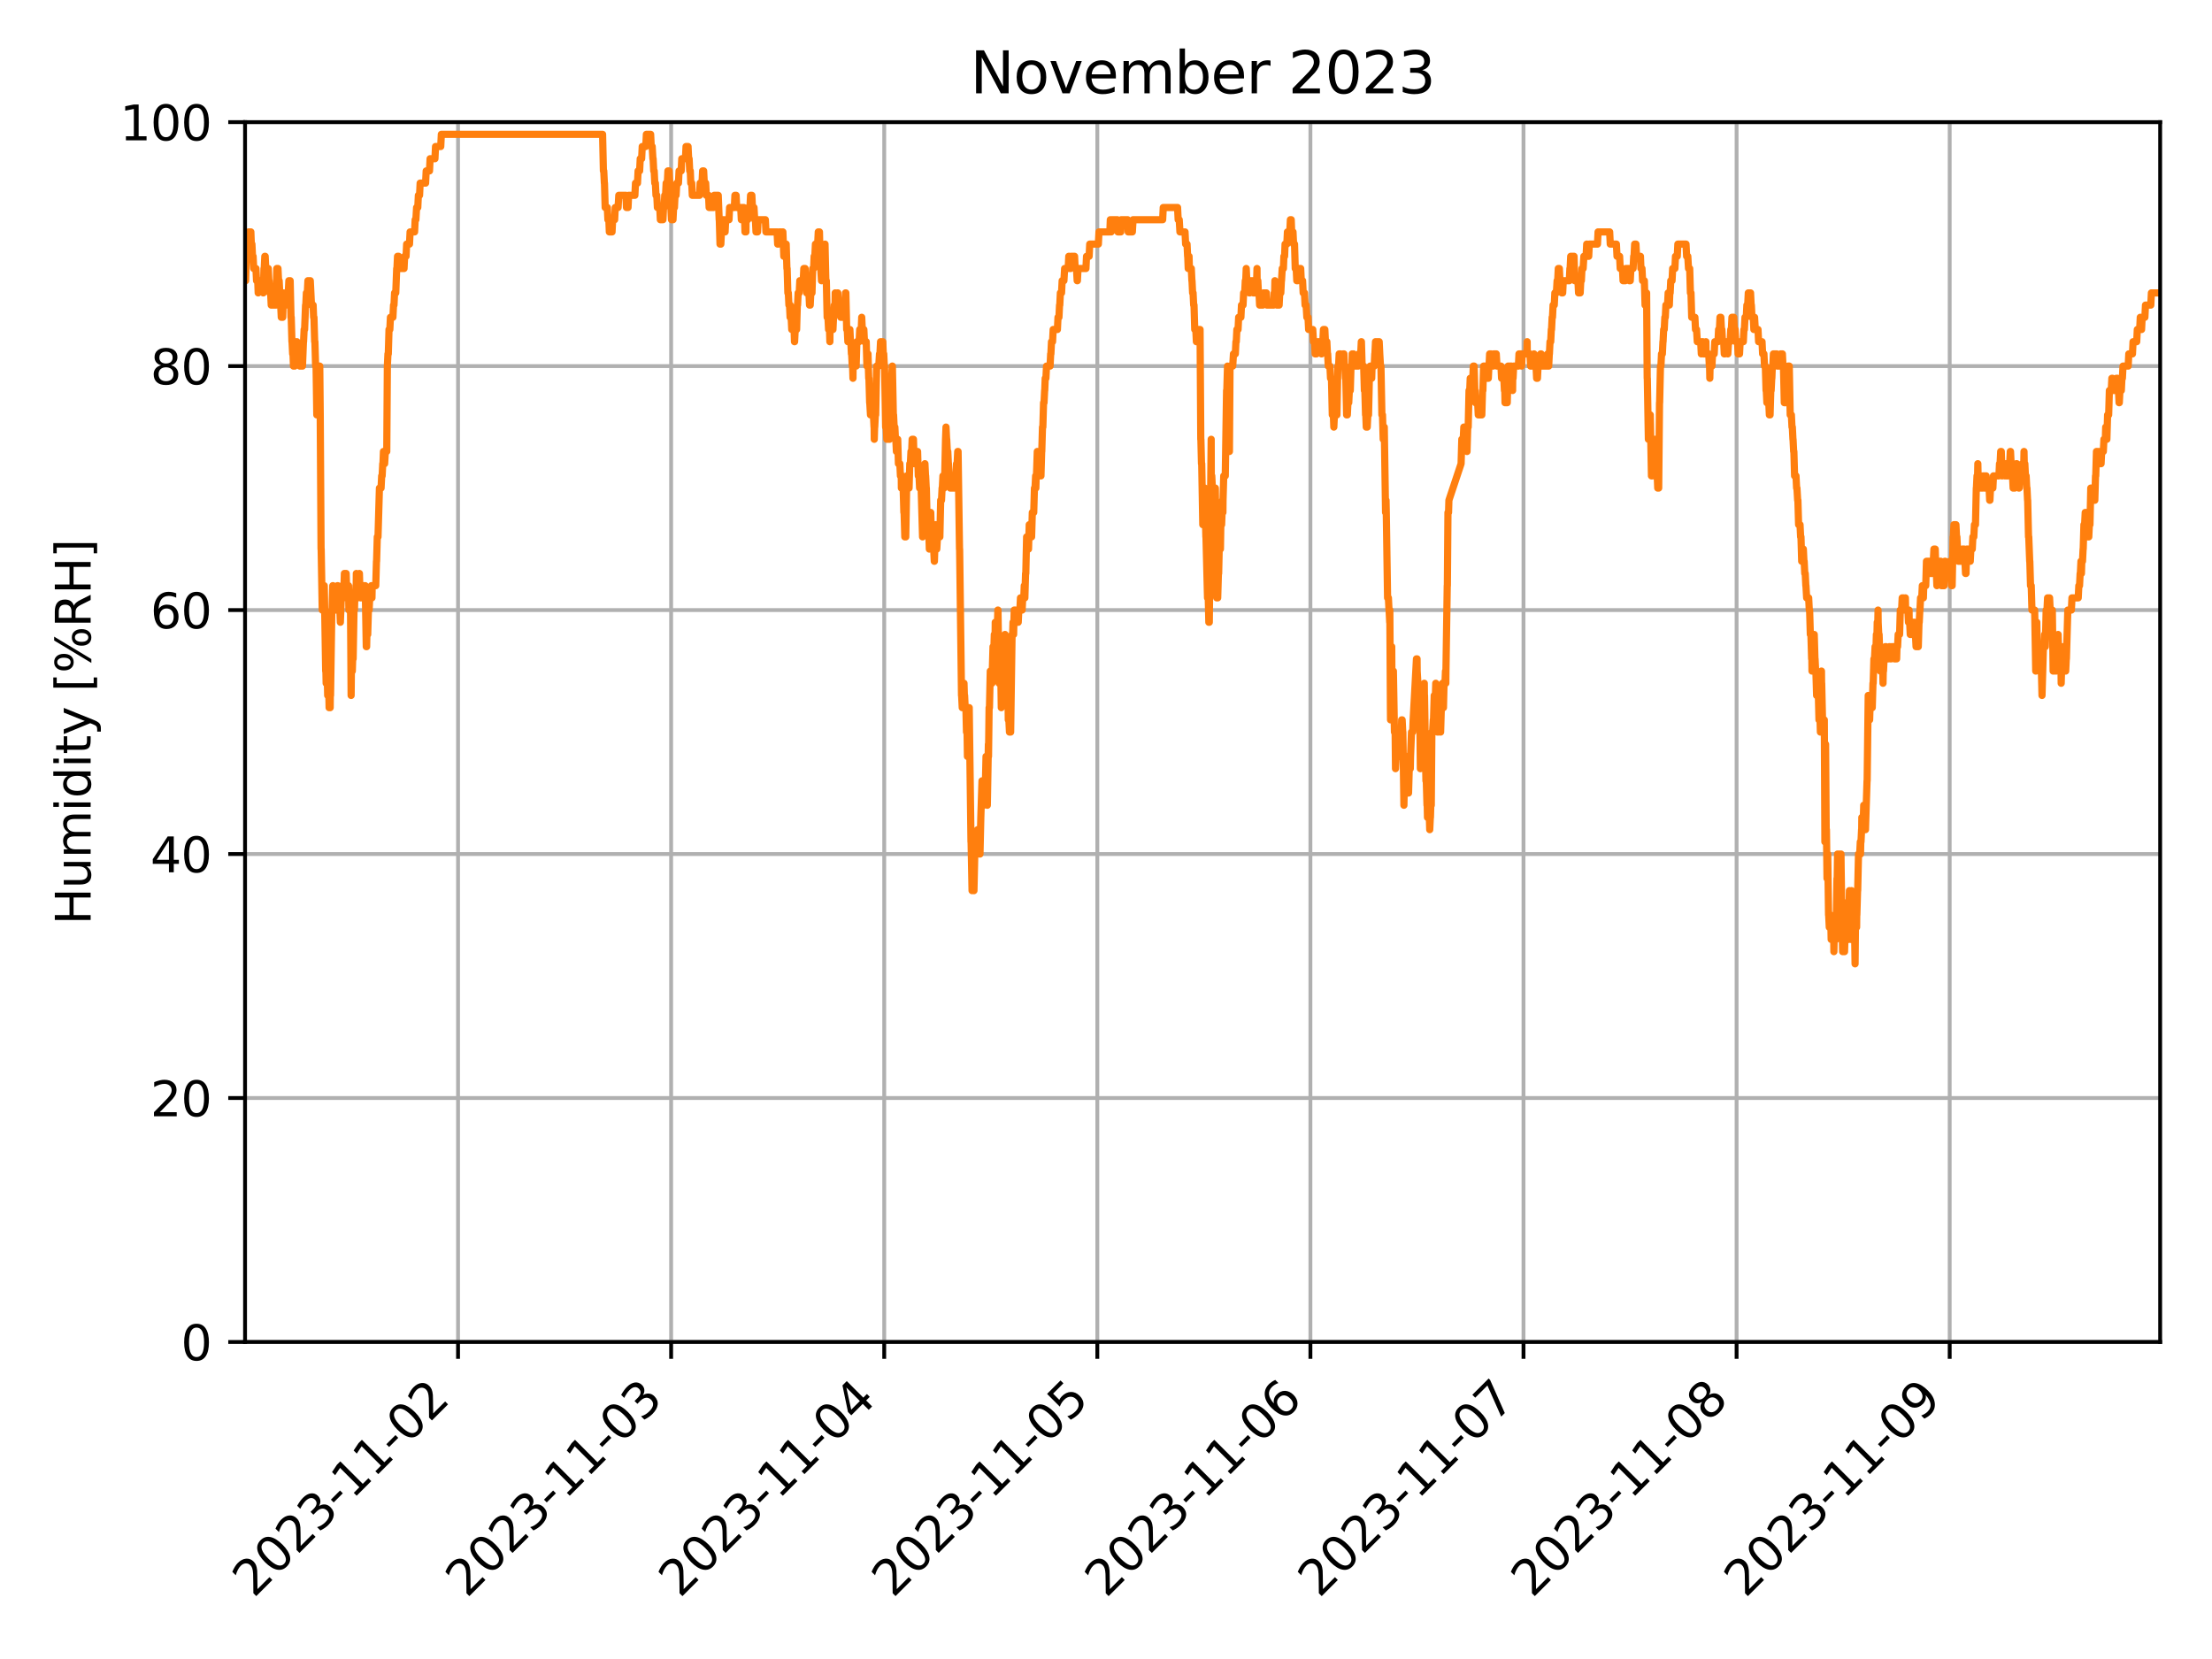 <?xml version="1.0" encoding="utf-8" standalone="no"?>
<!DOCTYPE svg PUBLIC "-//W3C//DTD SVG 1.1//EN"
  "http://www.w3.org/Graphics/SVG/1.1/DTD/svg11.dtd">
<svg xmlns:xlink="http://www.w3.org/1999/xlink" width="460.8pt" height="345.6pt" viewBox="0 0 460.8 345.6" xmlns="http://www.w3.org/2000/svg" version="1.1">
 <defs>
  <style type="text/css">*{stroke-linejoin: round; stroke-linecap: butt}</style>
 </defs>
 <g id="figure_1">
  <g id="patch_1">
   <path d="M 0 345.6 
L 460.8 345.6 
L 460.8 0 
L 0 0 
z
" style="fill: #ffffff"/>
  </g>
  <g id="axes_1">
   <g id="patch_2">
    <path d="M 51.05 279.561 
L 450 279.561 
L 450 25.44 
L 51.05 25.44 
z
" style="fill: #ffffff"/>
   </g>
   <g id="matplotlib.axis_1">
    <g id="xtick_1">
     <g id="line2d_1">
      <path d="M 95.418 279.561 
L 95.418 25.44 
" clip-path="url(#p4550b4f038)" style="fill: none; stroke: #b0b0b0; stroke-width: 0.8; stroke-linecap: square"/>
     </g>
     <g id="line2d_2">
      <defs>
       <path id="me5273798f0" d="M 0 0 
L 0 3.5 
" style="stroke: #000000; stroke-width: 0.8"/>
      </defs>
      <g>
       <use xlink:href="#me5273798f0" x="95.418" y="279.561" style="stroke: #000000; stroke-width: 0.8"/>
      </g>
     </g>
     <g id="text_1">
      <!-- 2023-11-02 -->
      <g transform="translate(52.853 333.028) rotate(-45) scale(0.1 -0.1)">
       <defs>
        <path id="DejaVuSans-32" d="M 1228 531 
L 3431 531 
L 3431 0 
L 469 0 
L 469 531 
Q 828 903 1448 1529 
Q 2069 2156 2228 2338 
Q 2531 2678 2651 2914 
Q 2772 3150 2772 3378 
Q 2772 3750 2511 3984 
Q 2250 4219 1831 4219 
Q 1534 4219 1204 4116 
Q 875 4013 500 3803 
L 500 4441 
Q 881 4594 1212 4672 
Q 1544 4750 1819 4750 
Q 2544 4750 2975 4387 
Q 3406 4025 3406 3419 
Q 3406 3131 3298 2873 
Q 3191 2616 2906 2266 
Q 2828 2175 2409 1742 
Q 1991 1309 1228 531 
z
" transform="scale(0.016)"/>
        <path id="DejaVuSans-30" d="M 2034 4250 
Q 1547 4250 1301 3770 
Q 1056 3291 1056 2328 
Q 1056 1369 1301 889 
Q 1547 409 2034 409 
Q 2525 409 2770 889 
Q 3016 1369 3016 2328 
Q 3016 3291 2770 3770 
Q 2525 4250 2034 4250 
z
M 2034 4750 
Q 2819 4750 3233 4129 
Q 3647 3509 3647 2328 
Q 3647 1150 3233 529 
Q 2819 -91 2034 -91 
Q 1250 -91 836 529 
Q 422 1150 422 2328 
Q 422 3509 836 4129 
Q 1250 4750 2034 4750 
z
" transform="scale(0.016)"/>
        <path id="DejaVuSans-33" d="M 2597 2516 
Q 3050 2419 3304 2112 
Q 3559 1806 3559 1356 
Q 3559 666 3084 287 
Q 2609 -91 1734 -91 
Q 1441 -91 1130 -33 
Q 819 25 488 141 
L 488 750 
Q 750 597 1062 519 
Q 1375 441 1716 441 
Q 2309 441 2620 675 
Q 2931 909 2931 1356 
Q 2931 1769 2642 2001 
Q 2353 2234 1838 2234 
L 1294 2234 
L 1294 2753 
L 1863 2753 
Q 2328 2753 2575 2939 
Q 2822 3125 2822 3475 
Q 2822 3834 2567 4026 
Q 2313 4219 1838 4219 
Q 1578 4219 1281 4162 
Q 984 4106 628 3988 
L 628 4550 
Q 988 4650 1302 4700 
Q 1616 4750 1894 4750 
Q 2613 4750 3031 4423 
Q 3450 4097 3450 3541 
Q 3450 3153 3228 2886 
Q 3006 2619 2597 2516 
z
" transform="scale(0.016)"/>
        <path id="DejaVuSans-2d" d="M 313 2009 
L 1997 2009 
L 1997 1497 
L 313 1497 
L 313 2009 
z
" transform="scale(0.016)"/>
        <path id="DejaVuSans-31" d="M 794 531 
L 1825 531 
L 1825 4091 
L 703 3866 
L 703 4441 
L 1819 4666 
L 2450 4666 
L 2450 531 
L 3481 531 
L 3481 0 
L 794 0 
L 794 531 
z
" transform="scale(0.016)"/>
       </defs>
       <use xlink:href="#DejaVuSans-32"/>
       <use xlink:href="#DejaVuSans-30" x="63.623"/>
       <use xlink:href="#DejaVuSans-32" x="127.246"/>
       <use xlink:href="#DejaVuSans-33" x="190.869"/>
       <use xlink:href="#DejaVuSans-2d" x="254.492"/>
       <use xlink:href="#DejaVuSans-31" x="290.576"/>
       <use xlink:href="#DejaVuSans-31" x="354.199"/>
       <use xlink:href="#DejaVuSans-2d" x="417.822"/>
       <use xlink:href="#DejaVuSans-30" x="453.906"/>
       <use xlink:href="#DejaVuSans-32" x="517.529"/>
      </g>
     </g>
    </g>
    <g id="xtick_2">
     <g id="line2d_3">
      <path d="M 139.809 279.561 
L 139.809 25.44 
" clip-path="url(#p4550b4f038)" style="fill: none; stroke: #b0b0b0; stroke-width: 0.8; stroke-linecap: square"/>
     </g>
     <g id="line2d_4">
      <g>
       <use xlink:href="#me5273798f0" x="139.809" y="279.561" style="stroke: #000000; stroke-width: 0.8"/>
      </g>
     </g>
     <g id="text_2">
      <!-- 2023-11-03 -->
      <g transform="translate(97.244 333.028) rotate(-45) scale(0.1 -0.1)">
       <use xlink:href="#DejaVuSans-32"/>
       <use xlink:href="#DejaVuSans-30" x="63.623"/>
       <use xlink:href="#DejaVuSans-32" x="127.246"/>
       <use xlink:href="#DejaVuSans-33" x="190.869"/>
       <use xlink:href="#DejaVuSans-2d" x="254.492"/>
       <use xlink:href="#DejaVuSans-31" x="290.576"/>
       <use xlink:href="#DejaVuSans-31" x="354.199"/>
       <use xlink:href="#DejaVuSans-2d" x="417.822"/>
       <use xlink:href="#DejaVuSans-30" x="453.906"/>
       <use xlink:href="#DejaVuSans-33" x="517.529"/>
      </g>
     </g>
    </g>
    <g id="xtick_3">
     <g id="line2d_5">
      <path d="M 184.2 279.561 
L 184.2 25.44 
" clip-path="url(#p4550b4f038)" style="fill: none; stroke: #b0b0b0; stroke-width: 0.8; stroke-linecap: square"/>
     </g>
     <g id="line2d_6">
      <g>
       <use xlink:href="#me5273798f0" x="184.2" y="279.561" style="stroke: #000000; stroke-width: 0.8"/>
      </g>
     </g>
     <g id="text_3">
      <!-- 2023-11-04 -->
      <g transform="translate(141.635 333.028) rotate(-45) scale(0.1 -0.1)">
       <defs>
        <path id="DejaVuSans-34" d="M 2419 4116 
L 825 1625 
L 2419 1625 
L 2419 4116 
z
M 2253 4666 
L 3047 4666 
L 3047 1625 
L 3713 1625 
L 3713 1100 
L 3047 1100 
L 3047 0 
L 2419 0 
L 2419 1100 
L 313 1100 
L 313 1709 
L 2253 4666 
z
" transform="scale(0.016)"/>
       </defs>
       <use xlink:href="#DejaVuSans-32"/>
       <use xlink:href="#DejaVuSans-30" x="63.623"/>
       <use xlink:href="#DejaVuSans-32" x="127.246"/>
       <use xlink:href="#DejaVuSans-33" x="190.869"/>
       <use xlink:href="#DejaVuSans-2d" x="254.492"/>
       <use xlink:href="#DejaVuSans-31" x="290.576"/>
       <use xlink:href="#DejaVuSans-31" x="354.199"/>
       <use xlink:href="#DejaVuSans-2d" x="417.822"/>
       <use xlink:href="#DejaVuSans-30" x="453.906"/>
       <use xlink:href="#DejaVuSans-34" x="517.529"/>
      </g>
     </g>
    </g>
    <g id="xtick_4">
     <g id="line2d_7">
      <path d="M 228.591 279.561 
L 228.591 25.44 
" clip-path="url(#p4550b4f038)" style="fill: none; stroke: #b0b0b0; stroke-width: 0.8; stroke-linecap: square"/>
     </g>
     <g id="line2d_8">
      <g>
       <use xlink:href="#me5273798f0" x="228.591" y="279.561" style="stroke: #000000; stroke-width: 0.8"/>
      </g>
     </g>
     <g id="text_4">
      <!-- 2023-11-05 -->
      <g transform="translate(186.027 333.028) rotate(-45) scale(0.1 -0.1)">
       <defs>
        <path id="DejaVuSans-35" d="M 691 4666 
L 3169 4666 
L 3169 4134 
L 1269 4134 
L 1269 2991 
Q 1406 3038 1543 3061 
Q 1681 3084 1819 3084 
Q 2600 3084 3056 2656 
Q 3513 2228 3513 1497 
Q 3513 744 3044 326 
Q 2575 -91 1722 -91 
Q 1428 -91 1123 -41 
Q 819 9 494 109 
L 494 744 
Q 775 591 1075 516 
Q 1375 441 1709 441 
Q 2250 441 2565 725 
Q 2881 1009 2881 1497 
Q 2881 1984 2565 2268 
Q 2250 2553 1709 2553 
Q 1456 2553 1204 2497 
Q 953 2441 691 2322 
L 691 4666 
z
" transform="scale(0.016)"/>
       </defs>
       <use xlink:href="#DejaVuSans-32"/>
       <use xlink:href="#DejaVuSans-30" x="63.623"/>
       <use xlink:href="#DejaVuSans-32" x="127.246"/>
       <use xlink:href="#DejaVuSans-33" x="190.869"/>
       <use xlink:href="#DejaVuSans-2d" x="254.492"/>
       <use xlink:href="#DejaVuSans-31" x="290.576"/>
       <use xlink:href="#DejaVuSans-31" x="354.199"/>
       <use xlink:href="#DejaVuSans-2d" x="417.822"/>
       <use xlink:href="#DejaVuSans-30" x="453.906"/>
       <use xlink:href="#DejaVuSans-35" x="517.529"/>
      </g>
     </g>
    </g>
    <g id="xtick_5">
     <g id="line2d_9">
      <path d="M 272.982 279.561 
L 272.982 25.44 
" clip-path="url(#p4550b4f038)" style="fill: none; stroke: #b0b0b0; stroke-width: 0.8; stroke-linecap: square"/>
     </g>
     <g id="line2d_10">
      <g>
       <use xlink:href="#me5273798f0" x="272.982" y="279.561" style="stroke: #000000; stroke-width: 0.8"/>
      </g>
     </g>
     <g id="text_5">
      <!-- 2023-11-06 -->
      <g transform="translate(230.418 333.028) rotate(-45) scale(0.1 -0.1)">
       <defs>
        <path id="DejaVuSans-36" d="M 2113 2584 
Q 1688 2584 1439 2293 
Q 1191 2003 1191 1497 
Q 1191 994 1439 701 
Q 1688 409 2113 409 
Q 2538 409 2786 701 
Q 3034 994 3034 1497 
Q 3034 2003 2786 2293 
Q 2538 2584 2113 2584 
z
M 3366 4563 
L 3366 3988 
Q 3128 4100 2886 4159 
Q 2644 4219 2406 4219 
Q 1781 4219 1451 3797 
Q 1122 3375 1075 2522 
Q 1259 2794 1537 2939 
Q 1816 3084 2150 3084 
Q 2853 3084 3261 2657 
Q 3669 2231 3669 1497 
Q 3669 778 3244 343 
Q 2819 -91 2113 -91 
Q 1303 -91 875 529 
Q 447 1150 447 2328 
Q 447 3434 972 4092 
Q 1497 4750 2381 4750 
Q 2619 4750 2861 4703 
Q 3103 4656 3366 4563 
z
" transform="scale(0.016)"/>
       </defs>
       <use xlink:href="#DejaVuSans-32"/>
       <use xlink:href="#DejaVuSans-30" x="63.623"/>
       <use xlink:href="#DejaVuSans-32" x="127.246"/>
       <use xlink:href="#DejaVuSans-33" x="190.869"/>
       <use xlink:href="#DejaVuSans-2d" x="254.492"/>
       <use xlink:href="#DejaVuSans-31" x="290.576"/>
       <use xlink:href="#DejaVuSans-31" x="354.199"/>
       <use xlink:href="#DejaVuSans-2d" x="417.822"/>
       <use xlink:href="#DejaVuSans-30" x="453.906"/>
       <use xlink:href="#DejaVuSans-36" x="517.529"/>
      </g>
     </g>
    </g>
    <g id="xtick_6">
     <g id="line2d_11">
      <path d="M 317.373 279.561 
L 317.373 25.44 
" clip-path="url(#p4550b4f038)" style="fill: none; stroke: #b0b0b0; stroke-width: 0.8; stroke-linecap: square"/>
     </g>
     <g id="line2d_12">
      <g>
       <use xlink:href="#me5273798f0" x="317.373" y="279.561" style="stroke: #000000; stroke-width: 0.8"/>
      </g>
     </g>
     <g id="text_6">
      <!-- 2023-11-07 -->
      <g transform="translate(274.809 333.028) rotate(-45) scale(0.1 -0.1)">
       <defs>
        <path id="DejaVuSans-37" d="M 525 4666 
L 3525 4666 
L 3525 4397 
L 1831 0 
L 1172 0 
L 2766 4134 
L 525 4134 
L 525 4666 
z
" transform="scale(0.016)"/>
       </defs>
       <use xlink:href="#DejaVuSans-32"/>
       <use xlink:href="#DejaVuSans-30" x="63.623"/>
       <use xlink:href="#DejaVuSans-32" x="127.246"/>
       <use xlink:href="#DejaVuSans-33" x="190.869"/>
       <use xlink:href="#DejaVuSans-2d" x="254.492"/>
       <use xlink:href="#DejaVuSans-31" x="290.576"/>
       <use xlink:href="#DejaVuSans-31" x="354.199"/>
       <use xlink:href="#DejaVuSans-2d" x="417.822"/>
       <use xlink:href="#DejaVuSans-30" x="453.906"/>
       <use xlink:href="#DejaVuSans-37" x="517.529"/>
      </g>
     </g>
    </g>
    <g id="xtick_7">
     <g id="line2d_13">
      <path d="M 361.765 279.561 
L 361.765 25.44 
" clip-path="url(#p4550b4f038)" style="fill: none; stroke: #b0b0b0; stroke-width: 0.8; stroke-linecap: square"/>
     </g>
     <g id="line2d_14">
      <g>
       <use xlink:href="#me5273798f0" x="361.765" y="279.561" style="stroke: #000000; stroke-width: 0.8"/>
      </g>
     </g>
     <g id="text_7">
      <!-- 2023-11-08 -->
      <g transform="translate(319.2 333.028) rotate(-45) scale(0.1 -0.1)">
       <defs>
        <path id="DejaVuSans-38" d="M 2034 2216 
Q 1584 2216 1326 1975 
Q 1069 1734 1069 1313 
Q 1069 891 1326 650 
Q 1584 409 2034 409 
Q 2484 409 2743 651 
Q 3003 894 3003 1313 
Q 3003 1734 2745 1975 
Q 2488 2216 2034 2216 
z
M 1403 2484 
Q 997 2584 770 2862 
Q 544 3141 544 3541 
Q 544 4100 942 4425 
Q 1341 4750 2034 4750 
Q 2731 4750 3128 4425 
Q 3525 4100 3525 3541 
Q 3525 3141 3298 2862 
Q 3072 2584 2669 2484 
Q 3125 2378 3379 2068 
Q 3634 1759 3634 1313 
Q 3634 634 3220 271 
Q 2806 -91 2034 -91 
Q 1263 -91 848 271 
Q 434 634 434 1313 
Q 434 1759 690 2068 
Q 947 2378 1403 2484 
z
M 1172 3481 
Q 1172 3119 1398 2916 
Q 1625 2713 2034 2713 
Q 2441 2713 2670 2916 
Q 2900 3119 2900 3481 
Q 2900 3844 2670 4047 
Q 2441 4250 2034 4250 
Q 1625 4250 1398 4047 
Q 1172 3844 1172 3481 
z
" transform="scale(0.016)"/>
       </defs>
       <use xlink:href="#DejaVuSans-32"/>
       <use xlink:href="#DejaVuSans-30" x="63.623"/>
       <use xlink:href="#DejaVuSans-32" x="127.246"/>
       <use xlink:href="#DejaVuSans-33" x="190.869"/>
       <use xlink:href="#DejaVuSans-2d" x="254.492"/>
       <use xlink:href="#DejaVuSans-31" x="290.576"/>
       <use xlink:href="#DejaVuSans-31" x="354.199"/>
       <use xlink:href="#DejaVuSans-2d" x="417.822"/>
       <use xlink:href="#DejaVuSans-30" x="453.906"/>
       <use xlink:href="#DejaVuSans-38" x="517.529"/>
      </g>
     </g>
    </g>
    <g id="xtick_8">
     <g id="line2d_15">
      <path d="M 406.156 279.561 
L 406.156 25.44 
" clip-path="url(#p4550b4f038)" style="fill: none; stroke: #b0b0b0; stroke-width: 0.8; stroke-linecap: square"/>
     </g>
     <g id="line2d_16">
      <g>
       <use xlink:href="#me5273798f0" x="406.156" y="279.561" style="stroke: #000000; stroke-width: 0.8"/>
      </g>
     </g>
     <g id="text_8">
      <!-- 2023-11-09 -->
      <g transform="translate(363.591 333.028) rotate(-45) scale(0.1 -0.1)">
       <defs>
        <path id="DejaVuSans-39" d="M 703 97 
L 703 672 
Q 941 559 1184 500 
Q 1428 441 1663 441 
Q 2288 441 2617 861 
Q 2947 1281 2994 2138 
Q 2813 1869 2534 1725 
Q 2256 1581 1919 1581 
Q 1219 1581 811 2004 
Q 403 2428 403 3163 
Q 403 3881 828 4315 
Q 1253 4750 1959 4750 
Q 2769 4750 3195 4129 
Q 3622 3509 3622 2328 
Q 3622 1225 3098 567 
Q 2575 -91 1691 -91 
Q 1453 -91 1209 -44 
Q 966 3 703 97 
z
M 1959 2075 
Q 2384 2075 2632 2365 
Q 2881 2656 2881 3163 
Q 2881 3666 2632 3958 
Q 2384 4250 1959 4250 
Q 1534 4250 1286 3958 
Q 1038 3666 1038 3163 
Q 1038 2656 1286 2365 
Q 1534 2075 1959 2075 
z
" transform="scale(0.016)"/>
       </defs>
       <use xlink:href="#DejaVuSans-32"/>
       <use xlink:href="#DejaVuSans-30" x="63.623"/>
       <use xlink:href="#DejaVuSans-32" x="127.246"/>
       <use xlink:href="#DejaVuSans-33" x="190.869"/>
       <use xlink:href="#DejaVuSans-2d" x="254.492"/>
       <use xlink:href="#DejaVuSans-31" x="290.576"/>
       <use xlink:href="#DejaVuSans-31" x="354.199"/>
       <use xlink:href="#DejaVuSans-2d" x="417.822"/>
       <use xlink:href="#DejaVuSans-30" x="453.906"/>
       <use xlink:href="#DejaVuSans-39" x="517.529"/>
      </g>
     </g>
    </g>
   </g>
   <g id="matplotlib.axis_2">
    <g id="ytick_1">
     <g id="line2d_17">
      <path d="M 51.05 279.561 
L 450 279.561 
" clip-path="url(#p4550b4f038)" style="fill: none; stroke: #b0b0b0; stroke-width: 0.8; stroke-linecap: square"/>
     </g>
     <g id="line2d_18">
      <defs>
       <path id="m4ad8f7e8a1" d="M 0 0 
L -3.5 0 
" style="stroke: #000000; stroke-width: 0.8"/>
      </defs>
      <g>
       <use xlink:href="#m4ad8f7e8a1" x="51.05" y="279.561" style="stroke: #000000; stroke-width: 0.8"/>
      </g>
     </g>
     <g id="text_9">
      <!-- 0 -->
      <g transform="translate(37.688 283.36) scale(0.1 -0.1)">
       <use xlink:href="#DejaVuSans-30"/>
      </g>
     </g>
    </g>
    <g id="ytick_2">
     <g id="line2d_19">
      <path d="M 51.05 228.737 
L 450 228.737 
" clip-path="url(#p4550b4f038)" style="fill: none; stroke: #b0b0b0; stroke-width: 0.8; stroke-linecap: square"/>
     </g>
     <g id="line2d_20">
      <g>
       <use xlink:href="#m4ad8f7e8a1" x="51.05" y="228.737" style="stroke: #000000; stroke-width: 0.8"/>
      </g>
     </g>
     <g id="text_10">
      <!-- 20 -->
      <g transform="translate(31.325 232.536) scale(0.1 -0.1)">
       <use xlink:href="#DejaVuSans-32"/>
       <use xlink:href="#DejaVuSans-30" x="63.623"/>
      </g>
     </g>
    </g>
    <g id="ytick_3">
     <g id="line2d_21">
      <path d="M 51.05 177.913 
L 450 177.913 
" clip-path="url(#p4550b4f038)" style="fill: none; stroke: #b0b0b0; stroke-width: 0.8; stroke-linecap: square"/>
     </g>
     <g id="line2d_22">
      <g>
       <use xlink:href="#m4ad8f7e8a1" x="51.05" y="177.913" style="stroke: #000000; stroke-width: 0.8"/>
      </g>
     </g>
     <g id="text_11">
      <!-- 40 -->
      <g transform="translate(31.325 181.712) scale(0.1 -0.1)">
       <use xlink:href="#DejaVuSans-34"/>
       <use xlink:href="#DejaVuSans-30" x="63.623"/>
      </g>
     </g>
    </g>
    <g id="ytick_4">
     <g id="line2d_23">
      <path d="M 51.05 127.088 
L 450 127.088 
" clip-path="url(#p4550b4f038)" style="fill: none; stroke: #b0b0b0; stroke-width: 0.8; stroke-linecap: square"/>
     </g>
     <g id="line2d_24">
      <g>
       <use xlink:href="#m4ad8f7e8a1" x="51.05" y="127.088" style="stroke: #000000; stroke-width: 0.8"/>
      </g>
     </g>
     <g id="text_12">
      <!-- 60 -->
      <g transform="translate(31.325 130.888) scale(0.1 -0.1)">
       <use xlink:href="#DejaVuSans-36"/>
       <use xlink:href="#DejaVuSans-30" x="63.623"/>
      </g>
     </g>
    </g>
    <g id="ytick_5">
     <g id="line2d_25">
      <path d="M 51.05 76.264 
L 450 76.264 
" clip-path="url(#p4550b4f038)" style="fill: none; stroke: #b0b0b0; stroke-width: 0.8; stroke-linecap: square"/>
     </g>
     <g id="line2d_26">
      <g>
       <use xlink:href="#m4ad8f7e8a1" x="51.05" y="76.264" style="stroke: #000000; stroke-width: 0.8"/>
      </g>
     </g>
     <g id="text_13">
      <!-- 80 -->
      <g transform="translate(31.325 80.063) scale(0.1 -0.1)">
       <use xlink:href="#DejaVuSans-38"/>
       <use xlink:href="#DejaVuSans-30" x="63.623"/>
      </g>
     </g>
    </g>
    <g id="ytick_6">
     <g id="line2d_27">
      <path d="M 51.05 25.44 
L 450 25.44 
" clip-path="url(#p4550b4f038)" style="fill: none; stroke: #b0b0b0; stroke-width: 0.8; stroke-linecap: square"/>
     </g>
     <g id="line2d_28">
      <g>
       <use xlink:href="#m4ad8f7e8a1" x="51.05" y="25.44" style="stroke: #000000; stroke-width: 0.8"/>
      </g>
     </g>
     <g id="text_14">
      <!-- 100 -->
      <g transform="translate(24.962 29.239) scale(0.1 -0.1)">
       <use xlink:href="#DejaVuSans-31"/>
       <use xlink:href="#DejaVuSans-30" x="63.623"/>
       <use xlink:href="#DejaVuSans-30" x="127.246"/>
      </g>
     </g>
    </g>
    <g id="text_15">
     <!-- Humidity [%RH] -->
     <g transform="translate(18.883 192.647) rotate(-90) scale(0.1 -0.1)">
      <defs>
       <path id="DejaVuSans-48" d="M 628 4666 
L 1259 4666 
L 1259 2753 
L 3553 2753 
L 3553 4666 
L 4184 4666 
L 4184 0 
L 3553 0 
L 3553 2222 
L 1259 2222 
L 1259 0 
L 628 0 
L 628 4666 
z
" transform="scale(0.016)"/>
       <path id="DejaVuSans-75" d="M 544 1381 
L 544 3500 
L 1119 3500 
L 1119 1403 
Q 1119 906 1312 657 
Q 1506 409 1894 409 
Q 2359 409 2629 706 
Q 2900 1003 2900 1516 
L 2900 3500 
L 3475 3500 
L 3475 0 
L 2900 0 
L 2900 538 
Q 2691 219 2414 64 
Q 2138 -91 1772 -91 
Q 1169 -91 856 284 
Q 544 659 544 1381 
z
M 1991 3584 
L 1991 3584 
z
" transform="scale(0.016)"/>
       <path id="DejaVuSans-6d" d="M 3328 2828 
Q 3544 3216 3844 3400 
Q 4144 3584 4550 3584 
Q 5097 3584 5394 3201 
Q 5691 2819 5691 2113 
L 5691 0 
L 5113 0 
L 5113 2094 
Q 5113 2597 4934 2840 
Q 4756 3084 4391 3084 
Q 3944 3084 3684 2787 
Q 3425 2491 3425 1978 
L 3425 0 
L 2847 0 
L 2847 2094 
Q 2847 2600 2669 2842 
Q 2491 3084 2119 3084 
Q 1678 3084 1418 2786 
Q 1159 2488 1159 1978 
L 1159 0 
L 581 0 
L 581 3500 
L 1159 3500 
L 1159 2956 
Q 1356 3278 1631 3431 
Q 1906 3584 2284 3584 
Q 2666 3584 2933 3390 
Q 3200 3197 3328 2828 
z
" transform="scale(0.016)"/>
       <path id="DejaVuSans-69" d="M 603 3500 
L 1178 3500 
L 1178 0 
L 603 0 
L 603 3500 
z
M 603 4863 
L 1178 4863 
L 1178 4134 
L 603 4134 
L 603 4863 
z
" transform="scale(0.016)"/>
       <path id="DejaVuSans-64" d="M 2906 2969 
L 2906 4863 
L 3481 4863 
L 3481 0 
L 2906 0 
L 2906 525 
Q 2725 213 2448 61 
Q 2172 -91 1784 -91 
Q 1150 -91 751 415 
Q 353 922 353 1747 
Q 353 2572 751 3078 
Q 1150 3584 1784 3584 
Q 2172 3584 2448 3432 
Q 2725 3281 2906 2969 
z
M 947 1747 
Q 947 1113 1208 752 
Q 1469 391 1925 391 
Q 2381 391 2643 752 
Q 2906 1113 2906 1747 
Q 2906 2381 2643 2742 
Q 2381 3103 1925 3103 
Q 1469 3103 1208 2742 
Q 947 2381 947 1747 
z
" transform="scale(0.016)"/>
       <path id="DejaVuSans-74" d="M 1172 4494 
L 1172 3500 
L 2356 3500 
L 2356 3053 
L 1172 3053 
L 1172 1153 
Q 1172 725 1289 603 
Q 1406 481 1766 481 
L 2356 481 
L 2356 0 
L 1766 0 
Q 1100 0 847 248 
Q 594 497 594 1153 
L 594 3053 
L 172 3053 
L 172 3500 
L 594 3500 
L 594 4494 
L 1172 4494 
z
" transform="scale(0.016)"/>
       <path id="DejaVuSans-79" d="M 2059 -325 
Q 1816 -950 1584 -1140 
Q 1353 -1331 966 -1331 
L 506 -1331 
L 506 -850 
L 844 -850 
Q 1081 -850 1212 -737 
Q 1344 -625 1503 -206 
L 1606 56 
L 191 3500 
L 800 3500 
L 1894 763 
L 2988 3500 
L 3597 3500 
L 2059 -325 
z
" transform="scale(0.016)"/>
       <path id="DejaVuSans-20" transform="scale(0.016)"/>
       <path id="DejaVuSans-5b" d="M 550 4863 
L 1875 4863 
L 1875 4416 
L 1125 4416 
L 1125 -397 
L 1875 -397 
L 1875 -844 
L 550 -844 
L 550 4863 
z
" transform="scale(0.016)"/>
       <path id="DejaVuSans-25" d="M 4653 2053 
Q 4381 2053 4226 1822 
Q 4072 1591 4072 1178 
Q 4072 772 4226 539 
Q 4381 306 4653 306 
Q 4919 306 5073 539 
Q 5228 772 5228 1178 
Q 5228 1588 5073 1820 
Q 4919 2053 4653 2053 
z
M 4653 2450 
Q 5147 2450 5437 2106 
Q 5728 1763 5728 1178 
Q 5728 594 5436 251 
Q 5144 -91 4653 -91 
Q 4153 -91 3862 251 
Q 3572 594 3572 1178 
Q 3572 1766 3864 2108 
Q 4156 2450 4653 2450 
z
M 1428 4353 
Q 1159 4353 1004 4120 
Q 850 3888 850 3481 
Q 850 3069 1003 2837 
Q 1156 2606 1428 2606 
Q 1700 2606 1854 2837 
Q 2009 3069 2009 3481 
Q 2009 3884 1853 4118 
Q 1697 4353 1428 4353 
z
M 4250 4750 
L 4750 4750 
L 1831 -91 
L 1331 -91 
L 4250 4750 
z
M 1428 4750 
Q 1922 4750 2215 4408 
Q 2509 4066 2509 3481 
Q 2509 2891 2217 2550 
Q 1925 2209 1428 2209 
Q 931 2209 642 2551 
Q 353 2894 353 3481 
Q 353 4063 643 4406 
Q 934 4750 1428 4750 
z
" transform="scale(0.016)"/>
       <path id="DejaVuSans-52" d="M 2841 2188 
Q 3044 2119 3236 1894 
Q 3428 1669 3622 1275 
L 4263 0 
L 3584 0 
L 2988 1197 
Q 2756 1666 2539 1819 
Q 2322 1972 1947 1972 
L 1259 1972 
L 1259 0 
L 628 0 
L 628 4666 
L 2053 4666 
Q 2853 4666 3247 4331 
Q 3641 3997 3641 3322 
Q 3641 2881 3436 2590 
Q 3231 2300 2841 2188 
z
M 1259 4147 
L 1259 2491 
L 2053 2491 
Q 2509 2491 2742 2702 
Q 2975 2913 2975 3322 
Q 2975 3731 2742 3939 
Q 2509 4147 2053 4147 
L 1259 4147 
z
" transform="scale(0.016)"/>
       <path id="DejaVuSans-5d" d="M 1947 4863 
L 1947 -844 
L 622 -844 
L 622 -397 
L 1369 -397 
L 1369 4416 
L 622 4416 
L 622 4863 
L 1947 4863 
z
" transform="scale(0.016)"/>
      </defs>
      <use xlink:href="#DejaVuSans-48"/>
      <use xlink:href="#DejaVuSans-75" x="75.195"/>
      <use xlink:href="#DejaVuSans-6d" x="138.574"/>
      <use xlink:href="#DejaVuSans-69" x="235.986"/>
      <use xlink:href="#DejaVuSans-64" x="263.77"/>
      <use xlink:href="#DejaVuSans-69" x="327.246"/>
      <use xlink:href="#DejaVuSans-74" x="355.029"/>
      <use xlink:href="#DejaVuSans-79" x="394.238"/>
      <use xlink:href="#DejaVuSans-20" x="453.418"/>
      <use xlink:href="#DejaVuSans-5b" x="485.205"/>
      <use xlink:href="#DejaVuSans-25" x="524.219"/>
      <use xlink:href="#DejaVuSans-52" x="619.238"/>
      <use xlink:href="#DejaVuSans-48" x="688.721"/>
      <use xlink:href="#DejaVuSans-5d" x="763.916"/>
     </g>
    </g>
   </g>
   <g id="line2d_29">
    <path d="M 51.05 58.476 
L 51.173 58.476 
L 51.321 53.393 
L 51.37 53.393 
L 51.494 50.852 
L 51.666 50.852 
L 51.79 48.311 
L 52.258 48.311 
L 52.357 50.852 
L 52.48 50.852 
L 52.604 53.393 
L 52.727 53.393 
L 52.85 55.935 
L 53.319 55.935 
L 53.442 58.476 
L 53.689 58.476 
L 53.787 61.017 
L 53.911 58.476 
L 54.724 58.476 
L 54.848 61.017 
L 54.996 55.935 
L 55.045 55.935 
L 55.169 53.393 
L 55.242 53.393 
L 55.366 55.935 
L 55.884 55.935 
L 56.007 58.476 
L 56.056 58.476 
L 56.204 61.017 
L 56.377 61.017 
L 56.5 63.558 
L 56.697 63.558 
L 56.821 61.017 
L 56.944 63.558 
L 57.487 63.558 
L 57.659 55.935 
L 57.906 55.935 
L 58.029 58.476 
L 58.153 58.476 
L 58.276 61.017 
L 58.325 61.017 
L 58.448 63.558 
L 58.473 63.558 
L 58.596 66.099 
L 58.892 66.099 
L 59.04 61.017 
L 59.09 61.017 
L 59.213 63.558 
L 59.583 63.558 
L 59.706 61.017 
L 60.051 61.017 
L 60.175 58.476 
L 60.446 58.476 
L 60.619 66.099 
L 60.668 66.099 
L 60.816 71.182 
L 60.841 71.182 
L 60.964 73.723 
L 61.038 73.723 
L 61.136 76.264 
L 61.284 73.723 
L 61.383 76.264 
L 61.531 71.182 
L 61.852 71.182 
L 61.975 73.723 
L 62.345 73.723 
L 62.468 76.264 
L 63.011 76.264 
L 63.208 71.182 
L 63.233 71.182 
L 63.356 68.641 
L 63.455 68.641 
L 63.652 63.558 
L 63.701 63.558 
L 63.825 61.017 
L 64.022 61.017 
L 64.145 58.476 
L 64.638 58.476 
L 64.762 61.017 
L 64.885 63.558 
L 65.23 63.558 
L 65.329 66.099 
L 65.403 66.099 
L 65.551 71.182 
L 65.6 71.182 
L 65.748 76.264 
L 65.847 76.264 
L 65.995 86.429 
L 66.019 83.888 
L 66.192 76.264 
L 66.611 76.264 
L 66.71 86.429 
L 66.883 114.382 
L 66.907 114.382 
L 67.129 127.088 
L 67.154 127.088 
L 67.302 122.006 
L 67.425 122.006 
L 67.524 124.547 
L 67.548 122.006 
L 67.598 124.547 
L 67.844 139.795 
L 67.894 139.795 
L 67.943 142.336 
L 67.968 139.795 
L 68.067 134.712 
L 68.091 137.253 
L 68.264 144.877 
L 68.288 142.336 
L 68.313 142.336 
L 68.412 139.795 
L 68.56 147.418 
L 68.683 144.877 
L 68.708 144.877 
L 68.782 147.418 
L 68.806 144.877 
L 68.856 144.877 
L 69.127 127.088 
L 69.176 127.088 
L 69.324 122.006 
L 69.373 122.006 
L 69.522 127.088 
L 70.163 127.088 
L 70.311 122.006 
L 70.36 122.006 
L 70.483 124.547 
L 70.533 124.547 
L 70.656 127.088 
L 70.804 127.088 
L 70.903 129.63 
L 71.1 124.547 
L 71.149 124.547 
L 71.273 122.006 
L 71.396 122.006 
L 71.519 124.547 
L 71.593 124.547 
L 71.741 119.465 
L 71.766 119.465 
L 71.79 122.006 
L 71.864 119.465 
L 72.111 119.465 
L 72.259 124.547 
L 72.481 124.547 
L 72.604 122.006 
L 72.678 127.088 
L 72.727 124.547 
L 72.777 124.547 
L 72.9 127.088 
L 73.023 127.088 
L 73.147 144.877 
L 73.196 139.795 
L 73.221 139.795 
L 73.295 132.171 
L 73.344 137.253 
L 73.369 137.253 
L 73.393 139.795 
L 73.467 137.253 
L 73.566 137.253 
L 73.788 124.547 
L 73.812 124.547 
L 73.837 127.088 
L 73.911 124.547 
L 74.035 124.547 
L 74.158 122.006 
L 74.207 122.006 
L 74.232 119.465 
L 74.306 122.006 
L 74.331 122.006 
L 74.454 124.547 
L 74.503 124.547 
L 74.602 122.006 
L 74.848 122.006 
L 74.873 119.465 
L 74.947 122.006 
L 75.021 122.006 
L 75.144 124.547 
L 75.243 124.547 
L 75.366 122.006 
L 75.391 122.006 
L 75.489 124.547 
L 75.637 124.547 
L 75.761 122.006 
L 76.081 122.006 
L 76.303 134.712 
L 76.377 134.712 
L 76.476 129.63 
L 76.501 132.171 
L 76.599 132.171 
L 76.747 127.088 
L 76.895 127.088 
L 77.018 124.547 
L 77.265 124.547 
L 77.364 122.006 
L 77.438 122.006 
L 77.487 124.547 
L 77.537 122.006 
L 78.276 122.006 
L 78.424 116.924 
L 78.449 116.924 
L 78.597 111.841 
L 78.745 111.841 
L 79.041 101.676 
L 79.386 101.676 
L 79.509 99.135 
L 79.608 99.135 
L 79.731 96.594 
L 79.781 96.594 
L 79.879 94.053 
L 80.003 96.594 
L 80.126 96.594 
L 80.274 94.053 
L 80.57 94.053 
L 80.693 76.264 
L 80.816 73.723 
L 80.89 73.723 
L 81.038 68.641 
L 81.211 68.641 
L 81.334 66.099 
L 81.852 66.099 
L 81.976 63.558 
L 82.074 63.558 
L 82.197 61.017 
L 82.444 61.017 
L 82.641 55.935 
L 82.691 55.935 
L 82.814 53.393 
L 83.036 53.393 
L 83.159 55.935 
L 84.17 55.935 
L 84.294 53.393 
L 84.59 53.393 
L 84.713 50.852 
L 85.305 50.852 
L 85.428 48.311 
L 86.365 48.311 
L 86.488 45.77 
L 86.637 45.77 
L 86.784 43.228 
L 87.031 43.228 
L 87.154 40.687 
L 87.401 40.687 
L 87.524 38.146 
L 88.659 38.146 
L 88.782 35.605 
L 89.473 35.605 
L 89.596 33.064 
L 90.607 33.064 
L 90.73 30.522 
L 91.815 30.522 
L 91.939 27.981 
L 125.528 27.981 
L 125.7 35.605 
L 125.774 35.605 
L 125.897 38.146 
L 125.922 38.146 
L 126.07 43.228 
L 126.514 43.228 
L 126.637 45.77 
L 126.835 45.77 
L 126.934 48.311 
L 127.501 48.311 
L 127.624 45.77 
L 128.043 45.77 
L 128.166 43.228 
L 128.758 43.228 
L 128.906 40.687 
L 130.386 40.687 
L 130.509 43.228 
L 130.83 43.228 
L 130.953 40.687 
L 132.26 40.687 
L 132.384 38.146 
L 132.803 38.146 
L 132.926 35.605 
L 133.247 35.605 
L 133.37 33.064 
L 133.666 33.064 
L 133.789 30.522 
L 134.529 30.522 
L 134.653 27.981 
L 135.54 27.981 
L 135.663 30.522 
L 135.861 30.522 
L 136.009 33.064 
L 136.058 33.064 
L 136.182 35.605 
L 136.28 35.605 
L 136.403 38.146 
L 136.527 38.146 
L 136.65 40.687 
L 136.823 40.687 
L 136.946 43.228 
L 137.439 43.228 
L 137.563 45.77 
L 138.105 45.77 
L 138.228 43.228 
L 138.352 43.228 
L 138.475 40.687 
L 138.648 40.687 
L 138.771 38.146 
L 139.018 38.146 
L 139.141 35.605 
L 139.388 35.605 
L 139.511 38.146 
L 139.535 38.146 
L 139.683 43.228 
L 139.757 43.228 
L 139.881 45.77 
L 140.201 45.77 
L 140.325 43.228 
L 140.497 43.228 
L 140.621 40.687 
L 140.843 40.687 
L 140.99 38.146 
L 141.336 38.146 
L 141.459 35.605 
L 141.903 35.605 
L 142.026 33.064 
L 142.791 33.064 
L 142.914 30.522 
L 143.333 30.522 
L 143.457 33.064 
L 143.555 33.064 
L 143.679 35.605 
L 143.802 35.605 
L 143.9 38.146 
L 144.098 38.146 
L 144.221 40.687 
L 145.725 40.687 
L 145.849 38.146 
L 146.243 38.146 
L 146.367 35.605 
L 146.589 35.605 
L 146.712 38.146 
L 147.008 38.146 
L 147.131 40.687 
L 147.6 40.687 
L 147.723 43.228 
L 148.66 43.228 
L 148.783 40.687 
L 149.622 40.687 
L 149.819 45.77 
L 149.844 45.77 
L 149.992 50.852 
L 150.164 50.852 
L 150.288 48.311 
L 150.485 48.311 
L 150.609 45.77 
L 150.756 45.77 
L 150.88 48.311 
L 151.053 48.311 
L 151.176 45.77 
L 151.866 45.77 
L 151.99 43.228 
L 152.976 43.228 
L 153.099 40.687 
L 153.346 40.687 
L 153.469 43.228 
L 154.308 43.228 
L 154.431 45.77 
L 154.48 45.77 
L 154.604 43.228 
L 154.949 43.228 
L 155.072 45.77 
L 155.122 45.77 
L 155.195 48.311 
L 155.319 45.77 
L 155.393 48.311 
L 155.418 45.77 
L 155.763 45.77 
L 155.886 43.228 
L 156.231 43.228 
L 156.355 40.687 
L 156.626 40.687 
L 156.749 43.228 
L 157.07 43.228 
L 157.218 45.77 
L 157.366 45.77 
L 157.489 48.311 
L 157.81 48.311 
L 157.933 45.77 
L 159.437 45.77 
L 159.561 48.311 
L 161.879 48.311 
L 162.002 50.852 
L 162.15 50.852 
L 162.298 48.311 
L 162.643 48.311 
L 162.791 50.852 
L 162.816 50.852 
L 162.939 48.311 
L 163.087 48.311 
L 163.284 53.393 
L 163.457 53.393 
L 163.581 50.852 
L 163.778 50.852 
L 163.926 55.935 
L 163.975 55.935 
L 164.123 61.017 
L 164.222 61.017 
L 164.345 63.558 
L 164.468 63.558 
L 164.592 66.099 
L 164.616 63.558 
L 164.69 66.099 
L 164.813 66.099 
L 164.937 68.641 
L 165.159 68.641 
L 165.282 66.099 
L 165.356 66.099 
L 165.504 71.182 
L 165.529 71.182 
L 165.652 68.641 
L 165.948 68.641 
L 166.096 63.558 
L 166.145 63.558 
L 166.269 61.017 
L 166.49 61.017 
L 166.614 58.476 
L 167.329 58.476 
L 167.452 55.935 
L 167.723 55.935 
L 167.871 58.476 
L 167.921 58.476 
L 168.044 61.017 
L 168.241 61.017 
L 168.291 58.476 
L 168.34 61.017 
L 168.513 61.017 
L 168.636 63.558 
L 168.784 63.558 
L 168.907 61.017 
L 169.154 61.017 
L 169.302 55.935 
L 169.499 55.935 
L 169.598 53.393 
L 169.746 53.393 
L 169.869 50.852 
L 170.338 50.852 
L 170.461 48.311 
L 170.708 48.311 
L 170.88 55.935 
L 170.979 55.935 
L 171.127 58.476 
L 171.152 58.476 
L 171.275 55.935 
L 171.324 55.935 
L 171.423 53.393 
L 171.768 53.393 
L 171.867 50.852 
L 172.039 58.476 
L 172.138 58.476 
L 172.311 66.099 
L 172.483 66.099 
L 172.606 68.641 
L 172.804 68.641 
L 172.878 71.182 
L 172.902 68.641 
L 173.519 68.641 
L 173.642 66.099 
L 173.667 66.099 
L 173.791 63.558 
L 173.963 63.558 
L 173.988 61.017 
L 174.062 63.558 
L 174.308 63.558 
L 174.431 61.017 
L 174.53 61.017 
L 174.653 63.558 
L 175.023 63.558 
L 175.147 66.099 
L 175.689 66.099 
L 175.812 63.558 
L 176.01 63.558 
L 176.133 61.017 
L 176.207 61.017 
L 176.38 68.641 
L 176.503 68.641 
L 176.626 71.182 
L 176.774 71.182 
L 176.898 68.641 
L 177.046 68.641 
L 177.169 71.182 
L 177.243 71.182 
L 177.366 73.723 
L 177.416 73.723 
L 177.539 76.264 
L 177.613 76.264 
L 177.687 78.805 
L 177.712 76.264 
L 178.081 76.264 
L 178.18 73.723 
L 178.303 76.264 
L 178.353 76.264 
L 178.501 71.182 
L 178.969 71.182 
L 179.093 68.641 
L 179.413 68.641 
L 179.512 66.099 
L 179.635 68.641 
L 179.956 68.641 
L 180.079 71.182 
L 180.449 71.182 
L 180.597 76.264 
L 180.622 76.264 
L 180.745 73.723 
L 180.819 73.723 
L 180.967 78.805 
L 181.016 78.805 
L 181.164 83.888 
L 181.189 83.888 
L 181.337 86.429 
L 181.362 86.429 
L 181.485 83.888 
L 181.534 83.888 
L 181.633 81.347 
L 181.83 86.429 
L 181.953 86.429 
L 182.077 88.97 
L 182.101 88.97 
L 182.126 91.512 
L 182.2 88.97 
L 182.224 88.97 
L 182.348 86.429 
L 182.422 86.429 
L 182.619 76.264 
L 183.063 76.264 
L 183.211 73.723 
L 183.31 73.723 
L 183.433 71.182 
L 183.901 71.182 
L 184 73.723 
L 184.099 73.723 
L 184.222 76.264 
L 184.272 76.264 
L 184.493 88.97 
L 184.617 88.97 
L 184.74 91.512 
L 184.888 91.512 
L 185.036 88.97 
L 185.085 88.97 
L 185.209 91.512 
L 185.307 91.512 
L 185.48 83.888 
L 185.529 83.888 
L 185.677 78.805 
L 185.751 78.805 
L 185.875 76.264 
L 185.899 76.264 
L 186.097 86.429 
L 186.146 86.429 
L 186.269 88.97 
L 186.417 88.97 
L 186.54 91.512 
L 186.614 91.512 
L 186.738 94.053 
L 186.886 94.053 
L 187.009 91.512 
L 187.157 96.594 
L 187.453 96.594 
L 187.576 99.135 
L 187.749 99.135 
L 187.773 101.676 
L 187.847 99.135 
L 187.946 99.135 
L 188.069 101.676 
L 188.143 101.676 
L 188.291 106.759 
L 188.341 106.759 
L 188.489 111.841 
L 188.686 111.841 
L 188.908 99.135 
L 189.08 99.135 
L 189.228 101.676 
L 189.376 101.676 
L 189.524 96.594 
L 189.648 96.594 
L 189.771 94.053 
L 189.919 94.053 
L 190.018 91.512 
L 190.289 91.512 
L 190.437 96.594 
L 190.634 96.594 
L 190.757 94.053 
L 190.93 94.053 
L 191.053 96.594 
L 191.152 94.053 
L 191.3 99.135 
L 191.448 99.135 
L 191.571 101.676 
L 191.892 101.676 
L 192.188 111.841 
L 192.311 109.3 
L 192.336 109.3 
L 192.533 99.135 
L 192.582 99.135 
L 192.681 96.594 
L 192.804 99.135 
L 192.829 99.135 
L 192.953 101.676 
L 192.977 101.676 
L 193.15 109.3 
L 193.273 109.3 
L 193.421 111.841 
L 193.52 111.841 
L 193.594 114.382 
L 193.618 111.841 
L 193.668 111.841 
L 193.791 109.3 
L 193.865 109.3 
L 193.89 106.759 
L 193.963 109.3 
L 194.013 109.3 
L 194.161 114.382 
L 194.506 114.382 
L 194.629 116.924 
L 194.654 116.924 
L 194.901 109.3 
L 195.024 111.841 
L 195.049 111.841 
L 195.148 114.382 
L 195.295 111.841 
L 195.32 111.841 
L 195.443 109.3 
L 195.69 109.3 
L 195.788 111.841 
L 195.961 104.218 
L 196.134 104.218 
L 196.257 101.676 
L 196.306 101.676 
L 196.43 99.135 
L 196.602 99.135 
L 196.652 101.676 
L 196.701 99.135 
L 196.8 99.135 
L 196.972 91.512 
L 197.071 88.97 
L 197.194 91.512 
L 197.219 91.512 
L 197.342 94.053 
L 197.441 94.053 
L 197.564 96.594 
L 197.589 96.594 
L 197.712 99.135 
L 197.836 99.135 
L 197.959 101.676 
L 198.945 101.676 
L 199.069 99.135 
L 199.142 99.135 
L 199.266 96.594 
L 199.389 96.594 
L 199.512 94.053 
L 199.586 94.053 
L 199.882 114.382 
L 199.907 114.382 
L 200.302 144.877 
L 200.326 144.877 
L 200.45 147.418 
L 200.598 147.418 
L 200.721 144.877 
L 200.795 144.877 
L 200.819 142.336 
L 200.894 144.877 
L 200.943 144.877 
L 201.066 147.418 
L 201.214 147.418 
L 201.337 152.501 
L 201.362 149.959 
L 201.436 152.501 
L 201.461 152.501 
L 201.535 157.583 
L 201.56 155.042 
L 201.683 152.501 
L 201.707 152.501 
L 201.855 147.418 
L 201.905 147.418 
L 202.275 175.371 
L 202.299 175.371 
L 202.497 185.536 
L 202.521 185.536 
L 202.694 177.913 
L 202.743 177.913 
L 202.891 185.536 
L 203.064 177.913 
L 203.31 177.913 
L 203.433 175.371 
L 203.458 175.371 
L 203.483 177.913 
L 203.557 175.371 
L 203.606 175.371 
L 203.656 172.83 
L 203.705 175.371 
L 203.779 175.371 
L 203.828 172.83 
L 203.878 175.371 
L 203.976 175.371 
L 204.099 177.913 
L 204.149 177.913 
L 204.322 170.289 
L 204.568 162.665 
L 204.691 162.665 
L 204.815 165.207 
L 204.839 165.207 
L 204.938 167.748 
L 205.061 165.207 
L 205.234 165.207 
L 205.406 157.583 
L 205.505 157.583 
L 205.678 167.748 
L 205.9 155.042 
L 205.924 157.583 
L 206.048 147.418 
L 206.122 147.418 
L 206.294 139.795 
L 206.541 139.795 
L 206.64 142.336 
L 206.862 134.712 
L 206.985 137.253 
L 207.133 132.171 
L 207.306 132.171 
L 207.33 129.63 
L 207.404 132.171 
L 207.725 132.171 
L 207.873 127.088 
L 207.897 127.088 
L 208.119 142.336 
L 208.267 137.253 
L 208.292 137.253 
L 208.44 142.336 
L 208.514 142.336 
L 208.588 147.418 
L 208.612 144.877 
L 208.933 144.877 
L 209.106 137.253 
L 209.204 137.253 
L 209.352 132.171 
L 209.377 132.171 
L 209.525 137.253 
L 209.624 137.253 
L 209.747 144.877 
L 209.772 142.336 
L 209.796 142.336 
L 209.919 137.253 
L 210.043 149.959 
L 210.068 149.959 
L 210.092 147.418 
L 210.166 149.959 
L 210.289 152.501 
L 210.536 152.501 
L 210.832 132.171 
L 210.955 132.171 
L 211.029 129.63 
L 211.054 132.171 
L 211.153 132.171 
L 211.276 127.088 
L 211.547 127.088 
L 211.67 129.63 
L 211.769 129.63 
L 211.893 127.088 
L 211.917 127.088 
L 212.041 129.63 
L 212.114 129.63 
L 212.238 127.088 
L 212.46 127.088 
L 212.583 124.547 
L 212.657 124.547 
L 212.805 127.088 
L 212.928 127.088 
L 213.051 124.547 
L 213.274 124.547 
L 213.372 122.006 
L 213.495 124.547 
L 213.643 119.465 
L 213.693 119.465 
L 213.865 111.841 
L 214.161 111.841 
L 214.26 114.382 
L 214.408 109.3 
L 214.531 109.3 
L 214.655 111.841 
L 214.679 109.3 
L 214.753 111.841 
L 214.901 111.841 
L 215.049 106.759 
L 215.345 106.759 
L 215.493 101.676 
L 215.616 101.676 
L 215.74 99.135 
L 215.764 99.135 
L 215.789 101.676 
L 215.863 99.135 
L 215.913 99.135 
L 216.085 94.053 
L 216.208 96.594 
L 216.257 96.594 
L 216.356 99.135 
L 216.43 99.135 
L 216.553 96.594 
L 216.603 96.594 
L 216.726 99.135 
L 216.85 99.135 
L 216.997 94.053 
L 217.022 94.053 
L 217.17 88.97 
L 217.244 88.97 
L 217.392 83.888 
L 217.491 83.888 
L 217.614 81.347 
L 217.639 81.347 
L 217.737 78.805 
L 217.885 78.805 
L 218.009 76.264 
L 218.748 76.264 
L 218.872 73.723 
L 218.921 73.723 
L 219.044 71.182 
L 219.266 71.182 
L 219.39 68.641 
L 220.278 68.641 
L 220.401 66.099 
L 220.598 66.099 
L 220.721 63.558 
L 220.771 63.558 
L 220.894 61.017 
L 221.14 61.017 
L 221.264 58.476 
L 221.634 58.476 
L 221.782 55.935 
L 222.522 55.935 
L 222.645 53.393 
L 222.768 53.393 
L 222.867 55.935 
L 223.04 55.935 
L 223.163 53.393 
L 223.853 53.393 
L 223.977 55.935 
L 224.248 55.935 
L 224.396 58.476 
L 224.445 58.476 
L 224.569 55.935 
L 226.221 55.935 
L 226.344 53.393 
L 226.887 53.393 
L 227.01 50.852 
L 228.81 50.852 
L 228.934 48.311 
L 231.202 48.311 
L 231.301 45.77 
L 231.425 48.311 
L 231.474 48.311 
L 231.597 45.77 
L 232.756 45.77 
L 232.879 48.311 
L 233.471 48.311 
L 233.57 45.77 
L 234.902 45.77 
L 235.025 48.311 
L 235.888 48.311 
L 236.036 45.77 
L 242.202 45.77 
L 242.325 43.228 
L 245.309 43.228 
L 245.432 45.77 
L 245.654 45.77 
L 245.802 48.311 
L 246.863 48.311 
L 246.986 50.852 
L 247.282 50.852 
L 247.405 53.393 
L 247.43 53.393 
L 247.529 55.935 
L 247.676 55.935 
L 247.701 53.393 
L 247.775 55.935 
L 248.17 55.935 
L 248.293 58.476 
L 248.318 58.476 
L 248.441 61.017 
L 248.54 61.017 
L 248.663 63.558 
L 248.737 63.558 
L 248.885 68.641 
L 249.107 68.641 
L 249.23 71.182 
L 249.526 71.182 
L 249.649 68.641 
L 249.748 68.641 
L 249.773 71.182 
L 249.847 68.641 
L 249.995 68.641 
L 250.143 91.512 
L 250.167 91.512 
L 250.291 96.594 
L 250.34 96.594 
L 250.562 109.3 
L 250.636 109.3 
L 250.734 104.218 
L 250.759 106.759 
L 250.784 106.759 
L 250.833 109.3 
L 250.882 106.759 
L 250.907 106.759 
L 250.981 101.676 
L 251.03 104.218 
L 251.203 111.841 
L 251.228 111.841 
L 251.548 124.547 
L 251.647 122.006 
L 251.82 129.63 
L 251.918 129.63 
L 252.313 91.512 
L 252.338 101.676 
L 252.436 99.135 
L 252.559 101.676 
L 252.782 101.676 
L 252.954 109.3 
L 252.979 109.3 
L 253.151 101.676 
L 253.176 101.676 
L 253.472 124.547 
L 253.521 122.006 
L 253.546 124.547 
L 253.669 124.547 
L 253.817 119.465 
L 253.867 119.465 
L 254.039 111.841 
L 254.113 111.841 
L 254.138 109.3 
L 254.163 114.382 
L 254.187 114.382 
L 254.236 114.382 
L 254.36 106.759 
L 254.384 109.3 
L 254.483 109.3 
L 254.68 104.218 
L 254.705 104.218 
L 254.754 106.759 
L 254.779 104.218 
L 254.927 99.135 
L 255.248 99.135 
L 255.519 81.347 
L 255.568 81.347 
L 255.716 76.264 
L 255.839 94.053 
L 255.913 91.512 
L 255.938 94.053 
L 256.111 94.053 
L 256.234 76.264 
L 256.801 76.264 
L 256.949 73.723 
L 257.344 73.723 
L 257.467 71.182 
L 257.541 71.182 
L 257.664 68.641 
L 257.911 68.641 
L 258.034 66.099 
L 258.503 66.099 
L 258.626 63.558 
L 258.947 63.558 
L 259.07 61.017 
L 259.292 61.017 
L 259.415 58.476 
L 259.514 58.476 
L 259.613 55.935 
L 259.736 58.476 
L 260.131 58.476 
L 260.254 61.017 
L 260.377 61.017 
L 260.501 58.476 
L 260.944 58.476 
L 261.092 61.017 
L 261.61 61.017 
L 261.733 58.476 
L 261.783 58.476 
L 261.857 55.935 
L 261.881 58.476 
L 262.029 58.476 
L 262.153 61.017 
L 262.276 61.017 
L 262.399 63.558 
L 263.065 63.558 
L 263.189 61.017 
L 263.805 61.017 
L 263.929 63.558 
L 265.31 63.558 
L 265.433 61.017 
L 265.531 61.017 
L 265.581 58.476 
L 265.63 61.017 
L 265.877 61.017 
L 266 63.558 
L 266.222 63.558 
L 266.32 61.017 
L 266.444 63.558 
L 266.468 63.558 
L 266.592 61.017 
L 266.814 61.017 
L 266.937 58.476 
L 266.962 58.476 
L 267.11 55.935 
L 267.356 55.935 
L 267.455 53.393 
L 267.603 53.393 
L 267.702 50.852 
L 268.072 50.852 
L 268.195 48.311 
L 268.688 48.311 
L 268.811 45.77 
L 268.984 45.77 
L 269.083 48.311 
L 269.354 48.311 
L 269.477 50.852 
L 269.674 50.852 
L 269.822 55.935 
L 270.02 55.935 
L 270.143 58.476 
L 270.34 58.476 
L 270.464 55.935 
L 270.957 55.935 
L 271.08 58.476 
L 271.351 58.476 
L 271.475 61.017 
L 271.746 61.017 
L 271.869 63.558 
L 272.091 63.558 
L 272.239 66.099 
L 272.486 66.099 
L 272.609 68.641 
L 273.472 68.641 
L 273.62 71.182 
L 273.842 71.182 
L 273.966 73.723 
L 274.237 73.723 
L 274.36 71.182 
L 275.248 71.182 
L 275.297 73.723 
L 275.347 71.182 
L 275.569 71.182 
L 275.692 68.641 
L 275.988 68.641 
L 276.111 71.182 
L 276.407 71.182 
L 276.53 73.723 
L 276.58 73.723 
L 276.703 76.264 
L 277.048 76.264 
L 277.172 78.805 
L 277.369 78.805 
L 277.542 86.429 
L 277.763 86.429 
L 277.862 88.97 
L 277.986 86.429 
L 278.109 86.429 
L 278.257 83.888 
L 278.331 83.888 
L 278.454 86.429 
L 278.503 86.429 
L 278.701 76.264 
L 278.849 76.264 
L 278.972 73.723 
L 279.268 73.723 
L 279.391 76.264 
L 279.687 76.264 
L 279.811 73.723 
L 279.959 73.723 
L 280.082 76.264 
L 280.156 76.264 
L 280.279 78.805 
L 280.353 78.805 
L 280.526 86.429 
L 280.674 86.429 
L 280.797 83.888 
L 280.969 83.888 
L 281.093 81.347 
L 281.29 81.347 
L 281.438 76.264 
L 281.66 76.264 
L 281.685 73.723 
L 281.759 76.264 
L 281.907 76.264 
L 281.956 73.723 
L 282.005 76.264 
L 282.942 76.264 
L 283.066 73.723 
L 283.46 73.723 
L 283.584 71.182 
L 283.608 71.182 
L 283.756 76.264 
L 284.077 76.264 
L 284.225 81.347 
L 284.323 81.347 
L 284.471 86.429 
L 284.521 86.429 
L 284.619 88.97 
L 284.817 88.97 
L 284.94 86.429 
L 285.088 86.429 
L 285.261 78.805 
L 285.31 78.805 
L 285.433 76.264 
L 285.729 76.264 
L 285.754 78.805 
L 285.828 76.264 
L 286.272 76.264 
L 286.395 73.723 
L 286.42 73.723 
L 286.543 71.182 
L 287.135 71.182 
L 287.16 73.723 
L 287.233 71.182 
L 287.308 71.182 
L 287.431 73.723 
L 287.579 76.264 
L 287.677 76.264 
L 287.875 86.429 
L 287.998 86.429 
L 288.146 91.512 
L 288.22 91.512 
L 288.343 88.97 
L 288.368 88.97 
L 288.639 106.759 
L 288.713 106.759 
L 288.738 104.218 
L 288.787 106.759 
L 289.058 124.547 
L 289.231 124.547 
L 289.354 127.088 
L 289.379 127.088 
L 289.502 129.63 
L 289.527 127.088 
L 289.65 147.418 
L 289.675 149.959 
L 289.798 137.253 
L 289.897 137.253 
L 289.922 134.712 
L 289.996 147.418 
L 290.045 142.336 
L 290.119 142.336 
L 290.242 139.795 
L 290.267 139.795 
L 290.489 152.501 
L 290.637 152.501 
L 290.711 160.124 
L 290.834 157.583 
L 291.007 152.501 
L 291.031 152.501 
L 291.179 157.583 
L 291.278 157.583 
L 291.352 152.501 
L 291.401 155.042 
L 291.426 155.042 
L 291.451 152.501 
L 291.5 157.583 
L 291.525 157.583 
L 291.549 155.042 
L 291.624 157.583 
L 291.697 157.583 
L 291.747 152.501 
L 291.796 157.583 
L 291.821 157.583 
L 291.993 149.959 
L 292.092 149.959 
L 292.215 152.501 
L 292.24 152.501 
L 292.462 167.748 
L 292.61 160.124 
L 292.708 165.207 
L 292.733 162.665 
L 292.807 162.665 
L 292.832 165.207 
L 292.881 162.665 
L 293.005 157.583 
L 293.177 165.207 
L 293.202 162.665 
L 293.276 165.207 
L 293.424 165.207 
L 293.645 157.583 
L 293.76 157.583 
L 293.793 160.124 
L 293.843 157.583 
L 294.04 152.501 
L 294.287 152.501 
L 294.385 149.959 
L 295.076 137.253 
L 295.174 139.795 
L 295.199 137.253 
L 295.224 139.795 
L 295.372 142.336 
L 295.421 142.336 
L 295.495 147.418 
L 295.545 144.877 
L 295.717 144.877 
L 295.89 160.124 
L 296.013 149.959 
L 296.062 149.959 
L 296.186 147.418 
L 296.334 147.418 
L 296.408 144.877 
L 296.432 147.418 
L 296.482 147.418 
L 296.556 149.959 
L 296.58 147.418 
L 296.605 147.418 
L 296.703 142.336 
L 296.728 144.877 
L 296.753 144.877 
L 296.876 152.501 
L 297.049 162.665 
L 297.123 162.665 
L 297.271 167.748 
L 297.32 167.748 
L 297.37 170.289 
L 297.394 167.748 
L 297.517 165.207 
L 297.591 170.289 
L 297.641 167.748 
L 297.69 167.748 
L 297.838 172.83 
L 297.961 170.289 
L 297.986 170.289 
L 298.134 165.207 
L 298.159 167.748 
L 298.282 152.501 
L 298.43 152.501 
L 298.578 149.959 
L 298.627 149.959 
L 298.775 144.877 
L 298.899 144.877 
L 298.923 147.418 
L 298.997 144.877 
L 299.022 144.877 
L 299.096 142.336 
L 299.12 144.877 
L 299.145 144.877 
L 299.293 149.959 
L 299.318 149.959 
L 299.367 147.418 
L 299.417 149.959 
L 299.441 152.501 
L 299.515 149.959 
L 299.54 149.959 
L 299.614 152.501 
L 299.638 149.959 
L 299.663 149.959 
L 299.786 147.418 
L 299.934 147.418 
L 300.082 152.501 
L 300.107 152.501 
L 300.255 147.418 
L 300.353 147.418 
L 300.501 142.336 
L 300.526 142.336 
L 300.674 147.418 
L 300.699 147.418 
L 300.822 142.336 
L 301.019 142.336 
L 301.118 139.795 
L 301.192 142.336 
L 301.217 139.795 
L 301.488 122.006 
L 301.513 122.006 
L 301.636 106.759 
L 301.759 106.759 
L 301.833 104.218 
L 304.373 96.594 
L 304.521 91.512 
L 304.817 91.512 
L 304.94 88.97 
L 305.236 88.97 
L 305.36 91.512 
L 305.483 91.512 
L 305.606 94.053 
L 305.754 88.97 
L 305.853 88.97 
L 306.026 81.347 
L 306.173 81.347 
L 306.272 78.805 
L 306.396 81.347 
L 306.494 81.347 
L 306.593 78.805 
L 306.815 78.805 
L 306.914 76.264 
L 307.086 76.264 
L 307.234 81.347 
L 307.259 81.347 
L 307.357 83.888 
L 307.826 83.888 
L 307.949 86.429 
L 308.689 86.429 
L 308.837 81.347 
L 308.911 81.347 
L 309.059 76.264 
L 309.602 76.264 
L 309.7 78.805 
L 309.823 76.264 
L 309.873 76.264 
L 309.996 78.805 
L 310.045 78.805 
L 310.169 76.264 
L 310.193 76.264 
L 310.317 73.723 
L 310.637 73.723 
L 310.761 76.264 
L 311.056 76.264 
L 311.18 73.723 
L 311.698 73.723 
L 311.846 76.264 
L 312.684 76.264 
L 312.807 78.805 
L 313.276 78.805 
L 313.399 81.347 
L 313.473 81.347 
L 313.523 83.888 
L 313.572 81.347 
L 313.72 83.888 
L 313.991 83.888 
L 314.164 76.264 
L 314.238 76.264 
L 314.361 78.805 
L 314.485 76.264 
L 314.879 76.264 
L 315.002 78.805 
L 315.027 78.805 
L 315.101 81.347 
L 315.126 78.805 
L 315.2 78.805 
L 315.323 76.264 
L 316.31 76.264 
L 316.433 73.723 
L 316.852 73.723 
L 316.975 76.264 
L 317.099 73.723 
L 318.06 73.723 
L 318.134 71.182 
L 318.159 73.723 
L 318.726 73.723 
L 318.85 76.264 
L 319.491 76.264 
L 319.565 73.723 
L 319.59 76.264 
L 319.984 76.264 
L 320.107 78.805 
L 320.28 78.805 
L 320.403 76.264 
L 320.822 76.264 
L 320.946 73.723 
L 321.044 73.723 
L 321.168 76.264 
L 322.302 76.264 
L 322.401 73.723 
L 322.524 76.264 
L 322.623 76.264 
L 322.746 73.723 
L 322.771 73.723 
L 322.894 71.182 
L 323.042 71.182 
L 323.165 68.641 
L 323.215 68.641 
L 323.338 66.099 
L 323.412 66.099 
L 323.535 63.558 
L 323.782 63.558 
L 323.905 61.017 
L 324.226 61.017 
L 324.374 58.476 
L 324.497 58.476 
L 324.62 55.935 
L 324.67 55.935 
L 324.719 58.476 
L 324.768 55.935 
L 324.842 55.935 
L 324.966 58.476 
L 325.212 58.476 
L 325.336 61.017 
L 325.533 61.017 
L 325.656 58.476 
L 326.914 58.476 
L 327.037 55.935 
L 327.086 55.935 
L 327.21 53.393 
L 327.9 53.393 
L 328.048 58.476 
L 328.714 58.476 
L 328.838 61.017 
L 329.183 61.017 
L 329.306 58.476 
L 329.429 58.476 
L 329.553 55.935 
L 329.799 55.935 
L 329.947 53.393 
L 330.416 53.393 
L 330.539 50.852 
L 330.613 50.852 
L 330.737 53.393 
L 330.958 53.393 
L 331.082 50.852 
L 332.783 50.852 
L 332.907 48.311 
L 335.323 48.311 
L 335.447 50.852 
L 336.729 50.852 
L 336.852 53.393 
L 337.395 53.393 
L 337.518 55.935 
L 337.987 55.935 
L 338.11 58.476 
L 338.579 58.476 
L 338.702 55.935 
L 339.294 55.935 
L 339.417 58.476 
L 339.615 58.476 
L 339.738 55.935 
L 340.206 55.935 
L 340.33 53.393 
L 340.404 53.393 
L 340.527 50.852 
L 340.798 50.852 
L 340.922 53.393 
L 341.735 53.393 
L 341.834 55.935 
L 342.056 55.935 
L 342.179 58.476 
L 342.549 58.476 
L 342.697 63.558 
L 342.845 63.558 
L 342.969 61.017 
L 343.018 61.017 
L 343.141 78.805 
L 343.166 78.805 
L 343.388 91.512 
L 343.437 91.512 
L 343.56 88.97 
L 343.758 88.97 
L 343.782 86.429 
L 343.832 88.97 
L 344.029 99.135 
L 344.251 99.135 
L 344.399 94.053 
L 344.621 94.053 
L 344.744 91.512 
L 344.793 91.512 
L 344.941 96.594 
L 345.04 96.594 
L 345.163 99.135 
L 345.237 99.135 
L 345.336 101.676 
L 345.459 99.135 
L 345.484 99.135 
L 345.533 101.676 
L 345.706 83.888 
L 345.731 83.888 
L 345.903 76.264 
L 346.002 76.264 
L 346.125 73.723 
L 346.298 73.723 
L 346.421 71.182 
L 346.446 71.182 
L 346.569 68.641 
L 346.693 68.641 
L 346.816 66.099 
L 346.914 66.099 
L 347.038 63.558 
L 347.383 63.558 
L 347.506 61.017 
L 347.556 61.017 
L 347.679 63.558 
L 347.753 63.558 
L 347.851 61.017 
L 347.925 61.017 
L 348.049 58.476 
L 348.32 58.476 
L 348.443 55.935 
L 348.912 55.935 
L 349.035 53.393 
L 349.405 53.393 
L 349.528 50.852 
L 351.23 50.852 
L 351.353 53.393 
L 351.6 53.393 
L 351.748 55.935 
L 351.995 55.935 
L 352.143 61.017 
L 352.266 61.017 
L 352.414 66.099 
L 353.08 66.099 
L 353.203 68.641 
L 353.425 68.641 
L 353.573 71.182 
L 354.288 71.182 
L 354.412 73.723 
L 354.535 71.182 
L 354.732 71.182 
L 354.856 73.723 
L 355.3 73.723 
L 355.373 71.182 
L 355.398 73.723 
L 355.965 73.723 
L 356.088 76.264 
L 356.138 76.264 
L 356.187 78.805 
L 356.237 76.264 
L 356.631 76.264 
L 356.754 73.723 
L 357.1 73.723 
L 357.223 71.182 
L 357.889 71.182 
L 358.012 68.641 
L 358.185 68.641 
L 358.308 66.099 
L 358.481 66.099 
L 358.604 68.641 
L 358.703 68.641 
L 358.826 71.182 
L 359.073 71.182 
L 359.196 73.723 
L 359.319 73.723 
L 359.442 71.182 
L 359.812 71.182 
L 359.936 73.723 
L 360.084 71.182 
L 360.429 71.182 
L 360.552 68.641 
L 360.675 68.641 
L 360.799 66.099 
L 361.169 66.099 
L 361.292 68.641 
L 361.465 68.641 
L 361.588 71.182 
L 361.958 71.182 
L 362.081 73.723 
L 362.377 73.723 
L 362.5 71.182 
L 363.166 71.182 
L 363.29 68.641 
L 363.388 68.641 
L 363.512 66.099 
L 363.783 66.099 
L 363.906 63.558 
L 364.079 63.558 
L 364.202 61.017 
L 364.671 61.017 
L 364.794 63.558 
L 364.843 63.558 
L 364.967 66.099 
L 365.238 66.099 
L 365.361 68.641 
L 365.435 68.641 
L 365.509 66.099 
L 365.657 68.641 
L 366.225 68.641 
L 366.348 71.182 
L 367.063 71.182 
L 367.186 73.723 
L 367.458 73.723 
L 367.581 76.264 
L 367.754 76.264 
L 367.901 81.347 
L 367.951 81.347 
L 368.074 83.888 
L 368.469 83.888 
L 368.592 86.429 
L 368.74 86.429 
L 368.888 81.347 
L 368.962 81.347 
L 369.085 78.805 
L 369.11 78.805 
L 369.208 76.264 
L 369.307 76.264 
L 369.431 73.723 
L 370.121 73.723 
L 370.244 76.264 
L 370.812 76.264 
L 370.935 73.723 
L 371.305 73.723 
L 371.428 76.264 
L 371.527 76.264 
L 371.699 83.888 
L 372.168 83.888 
L 372.291 81.347 
L 372.316 81.347 
L 372.464 76.264 
L 372.735 76.264 
L 372.932 86.429 
L 373.179 86.429 
L 373.302 88.97 
L 373.376 88.97 
L 373.5 91.512 
L 373.524 91.512 
L 373.648 94.053 
L 373.697 94.053 
L 373.845 99.135 
L 374.141 99.135 
L 374.264 101.676 
L 374.338 101.676 
L 374.486 104.218 
L 374.535 104.218 
L 374.683 109.3 
L 374.979 109.3 
L 375.103 111.841 
L 375.177 111.841 
L 375.325 116.924 
L 375.374 116.924 
L 375.423 114.382 
L 375.472 116.924 
L 375.497 116.924 
L 375.62 114.382 
L 375.67 114.382 
L 375.793 116.924 
L 375.843 116.924 
L 375.966 119.465 
L 376.064 119.465 
L 376.188 122.006 
L 376.213 122.006 
L 376.36 124.547 
L 376.78 124.547 
L 376.903 127.088 
L 376.977 127.088 
L 377.125 132.171 
L 377.248 132.171 
L 377.396 137.253 
L 377.445 137.253 
L 377.47 139.795 
L 377.544 137.253 
L 377.594 137.253 
L 377.667 134.712 
L 377.692 137.253 
L 377.717 137.253 
L 377.865 132.171 
L 377.939 132.171 
L 378.087 137.253 
L 378.111 137.253 
L 378.235 139.795 
L 378.284 139.795 
L 378.432 144.877 
L 378.506 144.877 
L 378.531 142.336 
L 378.605 144.877 
L 378.802 144.877 
L 378.925 149.959 
L 379.048 147.418 
L 379.073 147.418 
L 379.221 152.501 
L 379.27 152.501 
L 379.443 139.795 
L 379.468 142.336 
L 379.492 142.336 
L 379.665 149.959 
L 379.69 149.959 
L 379.813 152.501 
L 379.986 152.501 
L 380.035 149.959 
L 380.158 175.371 
L 380.282 157.583 
L 380.306 155.042 
L 380.429 172.83 
L 380.479 172.83 
L 380.602 182.995 
L 380.627 180.454 
L 380.75 177.913 
L 380.923 190.619 
L 380.947 190.619 
L 381.071 193.16 
L 381.095 190.619 
L 381.169 193.16 
L 381.219 193.16 
L 381.342 190.619 
L 381.367 190.619 
L 381.465 195.701 
L 381.49 193.16 
L 381.515 193.16 
L 381.638 195.701 
L 381.712 195.701 
L 381.737 193.16 
L 381.81 195.701 
L 381.86 195.701 
L 381.983 193.16 
L 382.032 198.242 
L 382.082 195.701 
L 382.23 190.619 
L 382.328 190.619 
L 382.452 195.701 
L 382.476 195.701 
L 382.674 182.995 
L 382.723 182.995 
L 382.797 177.913 
L 382.822 182.995 
L 382.896 190.619 
L 382.92 185.536 
L 382.97 185.536 
L 383.142 177.913 
L 383.167 177.913 
L 383.34 190.619 
L 383.364 188.078 
L 383.389 188.078 
L 383.512 177.913 
L 383.537 180.454 
L 383.685 190.619 
L 383.857 198.242 
L 383.981 195.701 
L 384.055 198.242 
L 384.104 193.16 
L 384.153 198.242 
L 384.252 198.242 
L 384.4 193.16 
L 384.449 195.701 
L 384.499 193.16 
L 384.597 188.078 
L 384.622 195.701 
L 384.696 193.16 
L 384.844 188.078 
L 384.869 188.078 
L 384.992 195.701 
L 385.066 195.701 
L 385.263 185.536 
L 385.386 193.16 
L 385.436 193.16 
L 385.584 195.701 
L 385.707 185.536 
L 385.904 195.701 
L 385.929 195.701 
L 386.052 188.078 
L 386.077 193.16 
L 386.126 193.16 
L 386.25 195.701 
L 386.299 195.701 
L 386.348 193.16 
L 386.373 195.701 
L 386.447 200.784 
L 386.546 190.619 
L 386.57 193.16 
L 386.595 193.16 
L 386.694 190.619 
L 386.767 193.16 
L 386.792 190.619 
L 386.817 190.619 
L 386.965 185.536 
L 386.99 185.536 
L 387.162 177.913 
L 387.409 177.913 
L 387.532 175.371 
L 387.581 177.913 
L 387.631 175.371 
L 387.68 175.371 
L 387.803 172.83 
L 387.828 172.83 
L 387.853 170.289 
L 387.927 172.83 
L 388 172.83 
L 388.124 170.289 
L 388.173 170.289 
L 388.247 167.748 
L 388.395 170.289 
L 388.592 170.289 
L 388.617 172.83 
L 388.691 170.289 
L 388.938 162.665 
L 388.962 162.665 
L 389.184 144.877 
L 389.209 147.418 
L 389.234 147.418 
L 389.357 149.959 
L 389.48 149.959 
L 389.628 144.877 
L 389.9 144.877 
L 390.023 147.418 
L 390.171 142.336 
L 390.22 142.336 
L 390.368 137.253 
L 390.491 137.253 
L 390.615 134.712 
L 390.639 134.712 
L 390.738 137.253 
L 390.886 132.171 
L 390.911 134.712 
L 390.985 132.171 
L 391.009 132.171 
L 391.059 129.63 
L 391.108 132.171 
L 391.133 132.171 
L 391.231 127.088 
L 391.256 129.63 
L 391.379 132.171 
L 391.453 132.171 
L 391.7 139.795 
L 392.218 139.795 
L 392.267 142.336 
L 392.316 139.795 
L 392.366 139.795 
L 392.489 137.253 
L 392.662 137.253 
L 392.736 134.712 
L 392.76 137.253 
L 392.834 137.253 
L 392.884 134.712 
L 392.933 137.253 
L 393.451 137.253 
L 393.574 134.712 
L 393.697 134.712 
L 393.821 137.253 
L 393.969 137.253 
L 394.092 134.712 
L 394.511 134.712 
L 394.635 137.253 
L 395.103 137.253 
L 395.177 134.712 
L 395.3 134.712 
L 395.424 132.171 
L 395.72 132.171 
L 395.868 127.088 
L 396.139 127.088 
L 396.262 124.547 
L 396.533 124.547 
L 396.657 127.088 
L 396.879 127.088 
L 396.928 124.547 
L 396.977 127.088 
L 397.446 127.088 
L 397.569 129.63 
L 397.619 129.63 
L 397.693 127.088 
L 397.717 129.63 
L 397.816 129.63 
L 397.939 132.171 
L 397.964 132.171 
L 398.112 129.63 
L 398.186 129.63 
L 398.26 132.171 
L 398.284 129.63 
L 398.827 129.63 
L 398.95 132.171 
L 399.024 132.171 
L 399.148 134.712 
L 399.197 134.712 
L 399.295 132.171 
L 399.419 134.712 
L 399.616 134.712 
L 399.764 129.63 
L 399.813 129.63 
L 399.937 127.088 
L 399.961 127.088 
L 400.085 124.547 
L 400.332 124.547 
L 400.455 122.006 
L 400.652 122.006 
L 400.677 124.547 
L 400.751 122.006 
L 401.17 122.006 
L 401.318 116.924 
L 401.91 116.924 
L 402.033 119.465 
L 402.477 119.465 
L 402.6 116.924 
L 402.748 116.924 
L 402.872 114.382 
L 403.143 114.382 
L 403.291 119.465 
L 403.389 119.465 
L 403.488 122.006 
L 403.611 119.465 
L 403.932 119.465 
L 404.031 116.924 
L 404.08 116.924 
L 404.154 119.465 
L 404.178 116.924 
L 404.302 116.924 
L 404.45 122.006 
L 404.992 122.006 
L 405.14 116.924 
L 405.239 116.924 
L 405.362 119.465 
L 406.102 119.465 
L 406.176 116.924 
L 406.201 119.465 
L 406.447 119.465 
L 406.571 122.006 
L 406.67 122.006 
L 406.867 111.841 
L 406.916 111.841 
L 407.039 109.3 
L 407.459 109.3 
L 407.582 111.841 
L 407.656 111.841 
L 407.779 114.382 
L 407.853 114.382 
L 407.976 116.924 
L 408.174 116.924 
L 408.297 114.382 
L 408.42 116.924 
L 408.642 116.924 
L 408.766 114.382 
L 409.185 114.382 
L 409.308 116.924 
L 409.333 116.924 
L 409.456 119.465 
L 409.555 119.465 
L 409.703 114.382 
L 410.023 114.382 
L 410.147 116.924 
L 410.443 116.924 
L 410.566 114.382 
L 410.862 114.382 
L 410.985 111.841 
L 411.182 111.841 
L 411.306 109.3 
L 411.528 109.3 
L 411.7 101.676 
L 411.725 101.676 
L 411.848 99.135 
L 411.972 99.135 
L 412.021 96.594 
L 412.07 99.135 
L 412.366 99.135 
L 412.44 101.676 
L 412.465 99.135 
L 412.613 99.135 
L 412.761 101.676 
L 413.007 101.676 
L 413.131 99.135 
L 413.303 99.135 
L 413.451 101.676 
L 413.501 101.676 
L 413.624 99.135 
L 413.747 99.135 
L 413.871 101.676 
L 414.364 101.676 
L 414.487 104.218 
L 414.536 104.218 
L 414.66 101.676 
L 415.153 101.676 
L 415.276 99.135 
L 416.411 99.135 
L 416.534 96.594 
L 416.657 96.594 
L 416.781 94.053 
L 416.904 94.053 
L 417.052 99.135 
L 417.101 99.135 
L 417.225 96.594 
L 417.545 96.594 
L 417.669 99.135 
L 417.767 99.135 
L 417.866 96.594 
L 417.989 99.135 
L 418.359 99.135 
L 418.482 96.594 
L 418.655 96.594 
L 418.778 94.053 
L 418.828 94.053 
L 418.951 96.594 
L 418.976 96.594 
L 419.099 99.135 
L 419.247 99.135 
L 419.37 101.676 
L 419.691 101.676 
L 419.814 99.135 
L 419.913 99.135 
L 420.036 96.594 
L 420.135 96.594 
L 420.258 99.135 
L 420.431 99.135 
L 420.554 101.676 
L 420.628 101.676 
L 420.751 99.135 
L 421.171 99.135 
L 421.294 96.594 
L 421.59 96.594 
L 421.639 94.053 
L 421.689 96.594 
L 421.812 96.594 
L 421.935 99.135 
L 422.083 99.135 
L 422.206 101.676 
L 422.256 101.676 
L 422.379 104.218 
L 422.404 104.218 
L 422.576 111.841 
L 422.626 111.841 
L 422.823 116.924 
L 422.847 116.924 
L 422.996 122.006 
L 423.143 122.006 
L 423.291 127.088 
L 423.859 127.088 
L 424.081 139.795 
L 424.13 139.795 
L 424.302 129.63 
L 424.45 137.253 
L 424.697 137.253 
L 424.82 139.795 
L 425.042 139.795 
L 425.067 137.253 
L 425.141 139.795 
L 425.264 139.795 
L 425.388 144.877 
L 425.683 134.712 
L 425.831 134.712 
L 425.93 132.171 
L 426.054 134.712 
L 426.078 134.712 
L 426.251 127.088 
L 426.423 127.088 
L 426.547 124.547 
L 426.966 124.547 
L 427.089 127.088 
L 427.237 127.088 
L 427.36 129.63 
L 427.41 129.63 
L 427.533 127.088 
L 427.706 139.795 
L 427.854 137.253 
L 427.879 137.253 
L 427.928 139.795 
L 427.977 137.253 
L 428.1 134.712 
L 428.15 134.712 
L 428.322 139.795 
L 428.47 134.712 
L 428.569 137.253 
L 428.692 134.712 
L 428.717 134.712 
L 428.741 132.171 
L 428.816 134.712 
L 428.84 134.712 
L 428.988 139.795 
L 429.062 137.253 
L 429.087 139.795 
L 429.358 139.795 
L 429.383 142.336 
L 429.457 139.795 
L 429.58 137.253 
L 429.629 137.253 
L 429.753 134.712 
L 429.827 134.712 
L 429.975 139.795 
L 430.098 137.253 
L 430.147 137.253 
L 430.271 139.795 
L 430.32 139.795 
L 430.443 137.253 
L 430.468 137.253 
L 430.764 127.088 
L 431.504 127.088 
L 431.627 124.547 
L 432.934 124.547 
L 433.057 122.006 
L 433.205 122.006 
L 433.329 119.465 
L 433.378 119.465 
L 433.501 116.924 
L 433.575 116.924 
L 433.6 119.465 
L 433.674 116.924 
L 433.822 116.924 
L 433.945 114.382 
L 433.97 114.382 
L 434.118 109.3 
L 434.266 109.3 
L 434.389 106.759 
L 434.562 106.759 
L 434.66 109.3 
L 434.71 109.3 
L 434.734 106.759 
L 434.808 109.3 
L 434.858 109.3 
L 434.981 111.841 
L 435.129 111.841 
L 435.252 109.3 
L 435.376 109.3 
L 435.548 101.676 
L 436.14 101.676 
L 436.263 104.218 
L 436.387 104.218 
L 436.535 99.135 
L 436.584 99.135 
L 436.732 94.053 
L 436.88 94.053 
L 436.978 96.594 
L 437.077 96.594 
L 437.2 94.053 
L 437.225 94.053 
L 437.348 96.594 
L 437.694 96.594 
L 437.817 94.053 
L 438.162 94.053 
L 438.286 91.512 
L 438.582 91.512 
L 438.655 88.97 
L 438.68 91.512 
L 438.902 91.512 
L 439.05 86.429 
L 439.272 86.429 
L 439.42 81.347 
L 439.815 81.347 
L 439.938 78.805 
L 440.061 78.805 
L 440.184 81.347 
L 440.752 81.347 
L 440.875 78.805 
L 441.122 78.805 
L 441.245 81.347 
L 441.319 81.347 
L 441.442 83.888 
L 441.492 83.888 
L 441.615 81.347 
L 441.911 81.347 
L 442.034 78.805 
L 442.133 78.805 
L 442.256 76.264 
L 443.341 76.264 
L 443.465 73.723 
L 444.229 73.723 
L 444.352 71.182 
L 445.117 71.182 
L 445.24 68.641 
L 445.733 68.641 
L 445.857 66.099 
L 445.881 66.099 
L 446.005 68.641 
L 446.128 68.641 
L 446.251 66.099 
L 446.819 66.099 
L 446.942 63.558 
L 448.052 63.558 
L 448.175 61.017 
L 450 61.017 
L 450 61.017 
" clip-path="url(#p4550b4f038)" style="fill: none; stroke: #ff7f0e; stroke-width: 1.5; stroke-linecap: square"/>
   </g>
   <g id="patch_3">
    <path d="M 51.05 279.561 
L 51.05 25.44 
" style="fill: none; stroke: #000000; stroke-width: 0.8; stroke-linejoin: miter; stroke-linecap: square"/>
   </g>
   <g id="patch_4">
    <path d="M 450 279.561 
L 450 25.44 
" style="fill: none; stroke: #000000; stroke-width: 0.8; stroke-linejoin: miter; stroke-linecap: square"/>
   </g>
   <g id="patch_5">
    <path d="M 51.05 279.561 
L 450 279.561 
" style="fill: none; stroke: #000000; stroke-width: 0.8; stroke-linejoin: miter; stroke-linecap: square"/>
   </g>
   <g id="patch_6">
    <path d="M 51.05 25.44 
L 450 25.44 
" style="fill: none; stroke: #000000; stroke-width: 0.8; stroke-linejoin: miter; stroke-linecap: square"/>
   </g>
   <g id="text_16">
    <!-- November 2023 -->
    <g transform="translate(202.133 19.44) scale(0.12 -0.12)">
     <defs>
      <path id="DejaVuSans-4e" d="M 628 4666 
L 1478 4666 
L 3547 763 
L 3547 4666 
L 4159 4666 
L 4159 0 
L 3309 0 
L 1241 3903 
L 1241 0 
L 628 0 
L 628 4666 
z
" transform="scale(0.016)"/>
      <path id="DejaVuSans-6f" d="M 1959 3097 
Q 1497 3097 1228 2736 
Q 959 2375 959 1747 
Q 959 1119 1226 758 
Q 1494 397 1959 397 
Q 2419 397 2687 759 
Q 2956 1122 2956 1747 
Q 2956 2369 2687 2733 
Q 2419 3097 1959 3097 
z
M 1959 3584 
Q 2709 3584 3137 3096 
Q 3566 2609 3566 1747 
Q 3566 888 3137 398 
Q 2709 -91 1959 -91 
Q 1206 -91 779 398 
Q 353 888 353 1747 
Q 353 2609 779 3096 
Q 1206 3584 1959 3584 
z
" transform="scale(0.016)"/>
      <path id="DejaVuSans-76" d="M 191 3500 
L 800 3500 
L 1894 563 
L 2988 3500 
L 3597 3500 
L 2284 0 
L 1503 0 
L 191 3500 
z
" transform="scale(0.016)"/>
      <path id="DejaVuSans-65" d="M 3597 1894 
L 3597 1613 
L 953 1613 
Q 991 1019 1311 708 
Q 1631 397 2203 397 
Q 2534 397 2845 478 
Q 3156 559 3463 722 
L 3463 178 
Q 3153 47 2828 -22 
Q 2503 -91 2169 -91 
Q 1331 -91 842 396 
Q 353 884 353 1716 
Q 353 2575 817 3079 
Q 1281 3584 2069 3584 
Q 2775 3584 3186 3129 
Q 3597 2675 3597 1894 
z
M 3022 2063 
Q 3016 2534 2758 2815 
Q 2500 3097 2075 3097 
Q 1594 3097 1305 2825 
Q 1016 2553 972 2059 
L 3022 2063 
z
" transform="scale(0.016)"/>
      <path id="DejaVuSans-62" d="M 3116 1747 
Q 3116 2381 2855 2742 
Q 2594 3103 2138 3103 
Q 1681 3103 1420 2742 
Q 1159 2381 1159 1747 
Q 1159 1113 1420 752 
Q 1681 391 2138 391 
Q 2594 391 2855 752 
Q 3116 1113 3116 1747 
z
M 1159 2969 
Q 1341 3281 1617 3432 
Q 1894 3584 2278 3584 
Q 2916 3584 3314 3078 
Q 3713 2572 3713 1747 
Q 3713 922 3314 415 
Q 2916 -91 2278 -91 
Q 1894 -91 1617 61 
Q 1341 213 1159 525 
L 1159 0 
L 581 0 
L 581 4863 
L 1159 4863 
L 1159 2969 
z
" transform="scale(0.016)"/>
      <path id="DejaVuSans-72" d="M 2631 2963 
Q 2534 3019 2420 3045 
Q 2306 3072 2169 3072 
Q 1681 3072 1420 2755 
Q 1159 2438 1159 1844 
L 1159 0 
L 581 0 
L 581 3500 
L 1159 3500 
L 1159 2956 
Q 1341 3275 1631 3429 
Q 1922 3584 2338 3584 
Q 2397 3584 2469 3576 
Q 2541 3569 2628 3553 
L 2631 2963 
z
" transform="scale(0.016)"/>
     </defs>
     <use xlink:href="#DejaVuSans-4e"/>
     <use xlink:href="#DejaVuSans-6f" x="74.805"/>
     <use xlink:href="#DejaVuSans-76" x="135.986"/>
     <use xlink:href="#DejaVuSans-65" x="195.166"/>
     <use xlink:href="#DejaVuSans-6d" x="256.689"/>
     <use xlink:href="#DejaVuSans-62" x="354.102"/>
     <use xlink:href="#DejaVuSans-65" x="417.578"/>
     <use xlink:href="#DejaVuSans-72" x="479.102"/>
     <use xlink:href="#DejaVuSans-20" x="520.215"/>
     <use xlink:href="#DejaVuSans-32" x="552.002"/>
     <use xlink:href="#DejaVuSans-30" x="615.625"/>
     <use xlink:href="#DejaVuSans-32" x="679.248"/>
     <use xlink:href="#DejaVuSans-33" x="742.871"/>
    </g>
   </g>
  </g>
 </g>
 <defs>
  <clipPath id="p4550b4f038">
   <rect x="51.05" y="25.44" width="398.95" height="254.121"/>
  </clipPath>
 </defs>
</svg>
